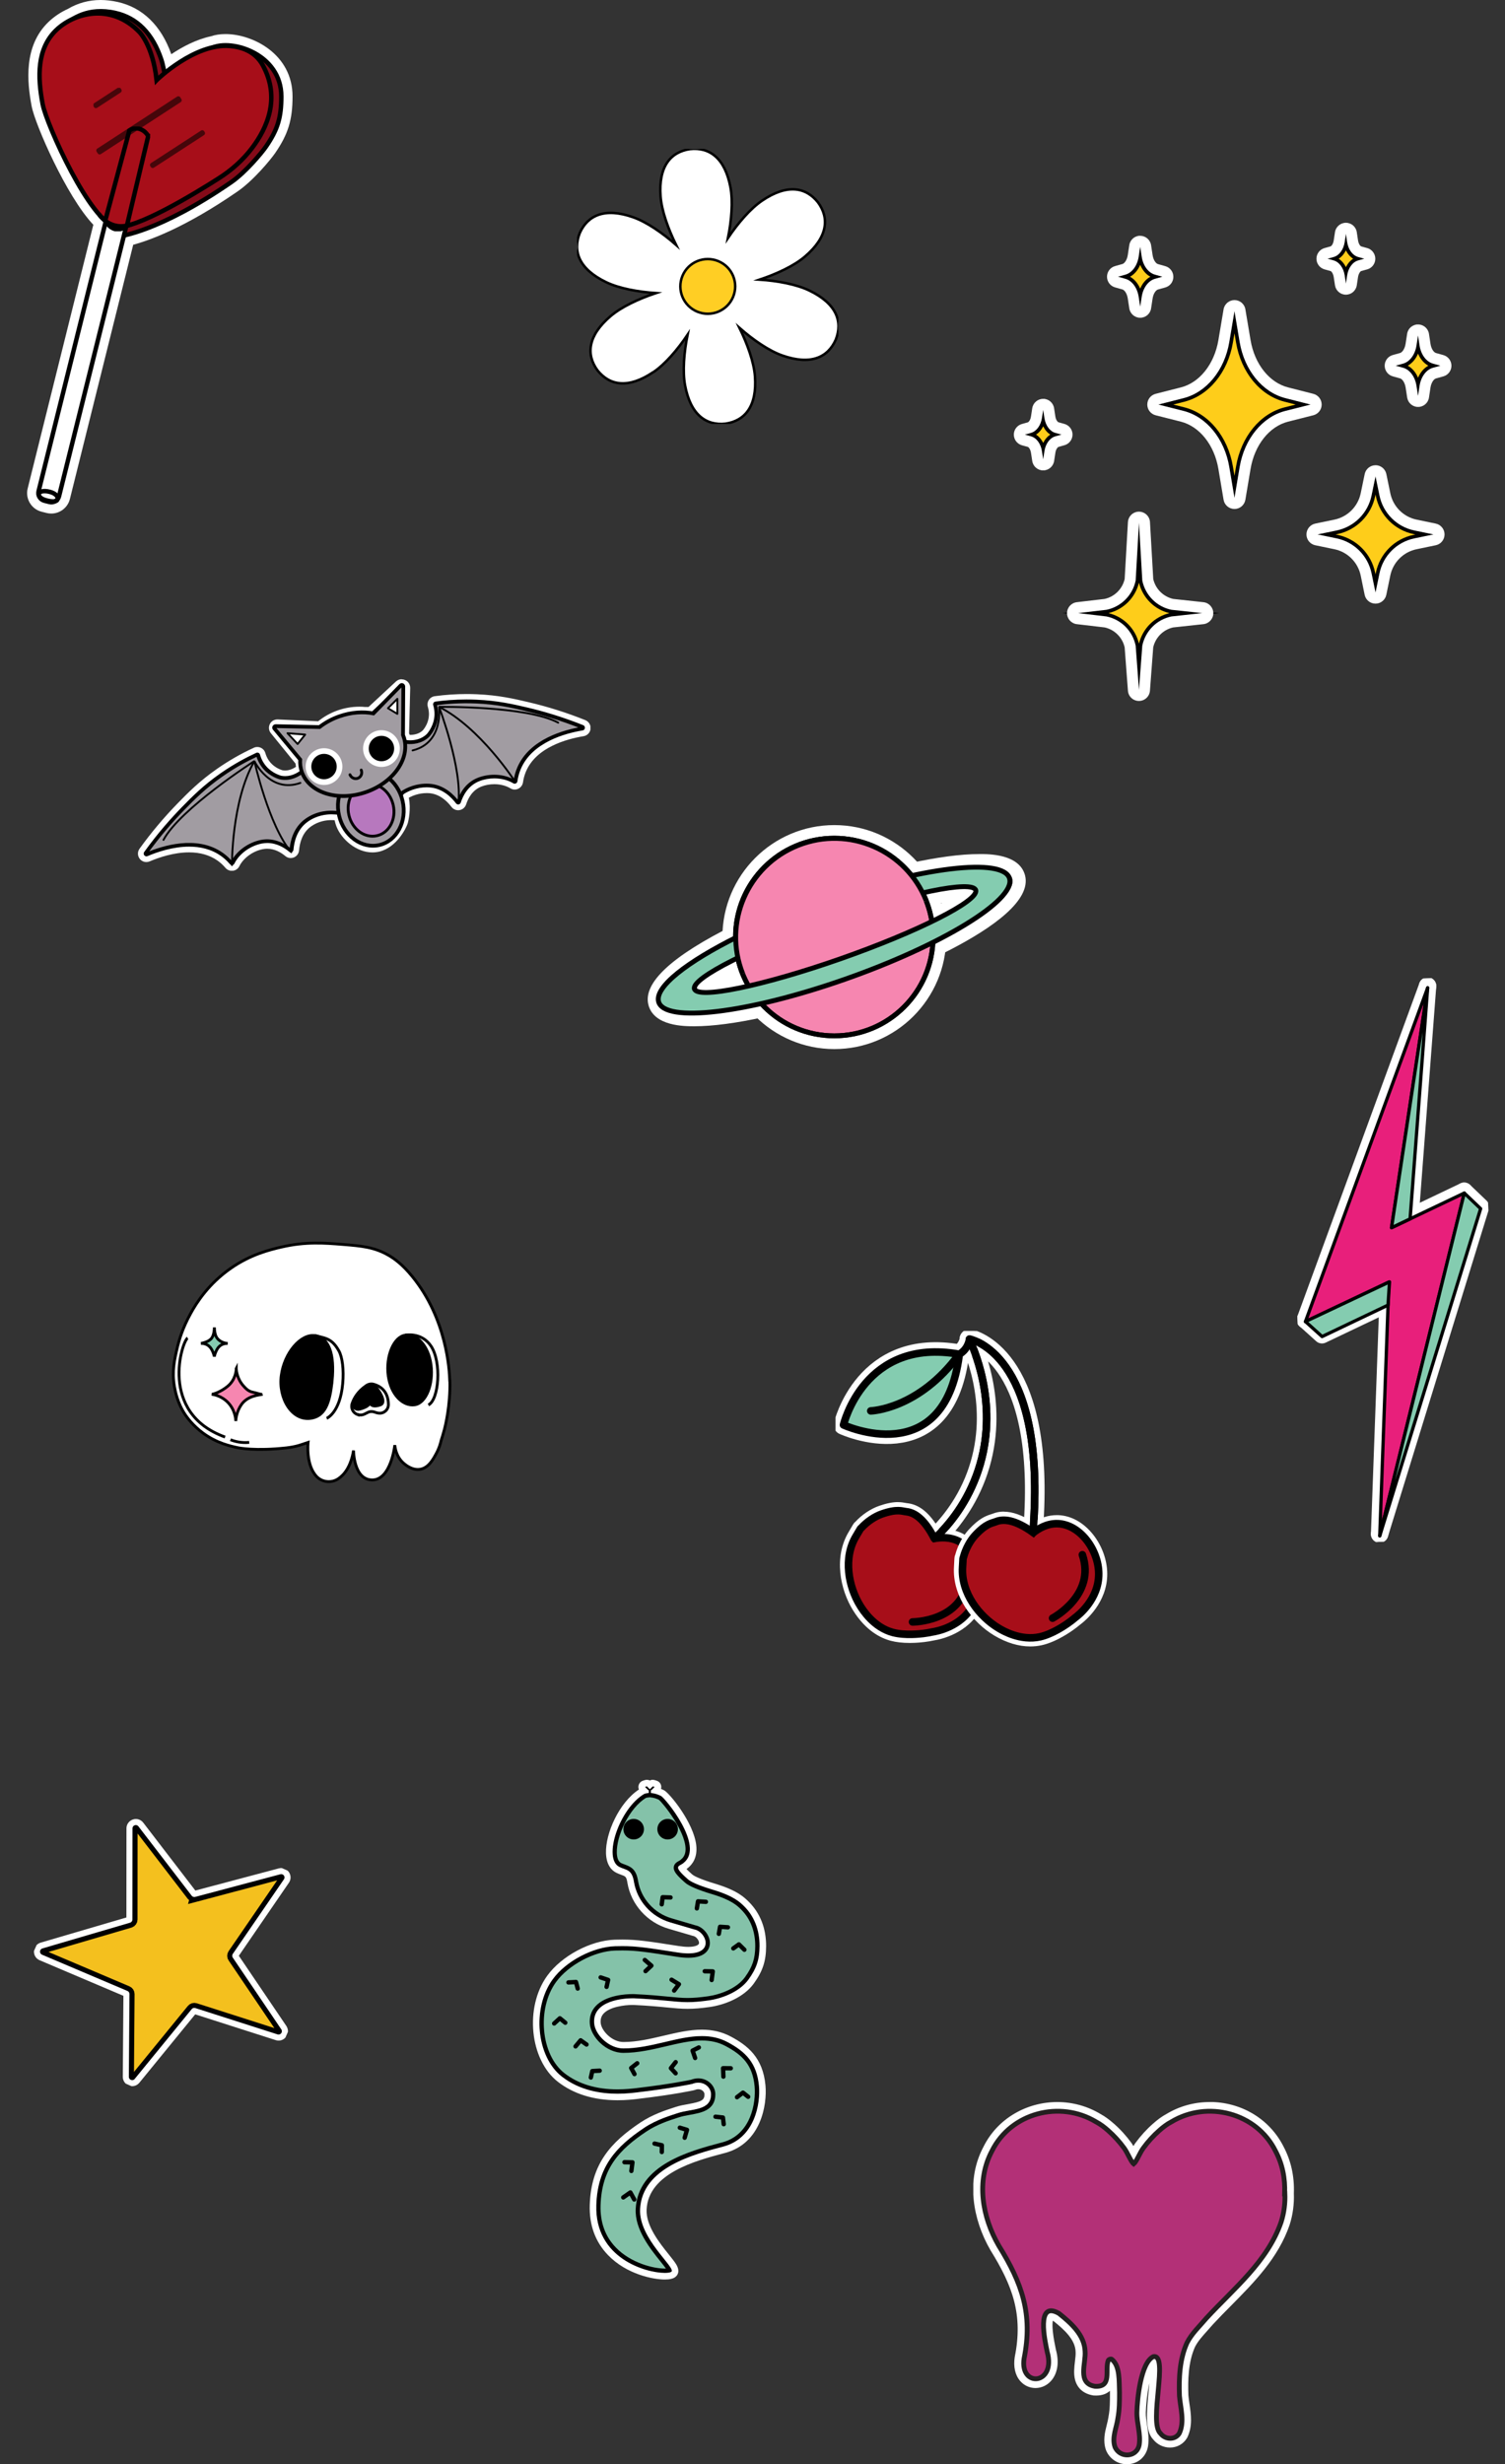 <?xml version="1.0" encoding="UTF-8"?><svg id="Layer_1" xmlns="http://www.w3.org/2000/svg" xmlns:xlink="http://www.w3.org/1999/xlink" viewBox="0 0 408.79 669"><rect x="0" y="0" width="408.79" height="669" fill="#333333" stroke="none"/><defs><style>.cls-1,.cls-2,.cls-3,.cls-4,.cls-5,.cls-6,.cls-7,.cls-8,.cls-9,.cls-10,.cls-11,.cls-12{stroke-miterlimit:10;}.cls-1,.cls-3,.cls-4,.cls-13,.cls-14,.cls-15,.cls-16,.cls-5,.cls-17,.cls-18,.cls-19,.cls-20,.cls-21,.cls-22,.cls-23,.cls-24,.cls-25,.cls-6,.cls-7,.cls-8,.cls-9,.cls-10,.cls-26,.cls-11,.cls-12,.cls-27{fill:none;}.cls-1,.cls-16,.cls-25{stroke:#fff;}.cls-1,.cls-25{stroke-width:5.33px;}.cls-28{clip-path:url(#clippath-20);}.cls-29{clip-path:url(#clippath-11);}.cls-30{clip-path:url(#clippath-16);}.cls-31{fill:#fff;}.cls-32{fill:#ffce24;}.cls-2,.cls-3,.cls-13,.cls-14,.cls-15,.cls-5,.cls-17,.cls-18,.cls-19,.cls-20,.cls-21,.cls-22,.cls-23,.cls-24,.cls-6,.cls-7,.cls-8,.cls-9,.cls-10,.cls-11,.cls-12,.cls-27{stroke:#000;}.cls-2,.cls-33{fill:#fecd1a;}.cls-3{stroke-width:1.32px;}.cls-4{stroke:#231f20;stroke-width:1.31px;}.cls-13{stroke-width:.89px;}.cls-13,.cls-14,.cls-15,.cls-16,.cls-18,.cls-19,.cls-22,.cls-23,.cls-24,.cls-25{stroke-linejoin:round;}.cls-13,.cls-14,.cls-15,.cls-16,.cls-18,.cls-19,.cls-22,.cls-23,.cls-24,.cls-25,.cls-8,.cls-27{stroke-linecap:round;}.cls-14,.cls-27{stroke-width:.51px;}.cls-15,.cls-11{stroke-width:.77px;}.cls-16{stroke-width:4.72px;}.cls-34{clip-path:url(#clippath-2);}.cls-5,.cls-8{stroke-width:1.21px;}.cls-17{stroke-miterlimit:10;stroke-width:.61px;}.cls-35{clip-path:url(#clippath-13);}.cls-36{fill:#a70e19;}.cls-37{clip-path:url(#clippath-25);}.cls-38{clip-path:url(#clippath-15);}.cls-39{fill:#b778be;}.cls-40{clip-path:url(#clippath-6);}.cls-18{stroke-width:1.18px;}.cls-41{clip-path:url(#clippath-26);}.cls-19{stroke-width:1.21px;}.cls-20{stroke-miterlimit:10;stroke-width:.61px;}.cls-21{stroke-miterlimit:10;stroke-width:.61px;}.cls-42{fill:#84ccb0;}.cls-22{stroke-width:1.21px;}.cls-43{clip-path:url(#clippath-7);}.cls-44{clip-path:url(#clippath-21);}.cls-23,.cls-9{stroke-width:2.05px;}.cls-24{stroke-width:1.21px;}.cls-45{clip-path:url(#clippath-1);}.cls-46{clip-path:url(#clippath-4);}.cls-6{stroke-width:2.74px;}.cls-47{clip-path:url(#clippath-27);}.cls-48{fill:#f686b0;}.cls-7{stroke-width:2.04px;}.cls-49{opacity:.58;}.cls-50{clip-path:url(#clippath-12);}.cls-51{clip-path:url(#clippath-24);}.cls-52{clip-path:url(#clippath-22);}.cls-10{stroke-width:.68px;}.cls-53{clip-path:url(#clippath-9);}.cls-54{clip-path:url(#clippath);}.cls-55{clip-path:url(#clippath-19);}.cls-56{clip-path:url(#clippath-3);}.cls-57{fill:#f4c01e;fill-rule:evenodd;}.cls-58{clip-path:url(#clippath-8);}.cls-59{clip-path:url(#clippath-18);}.cls-60{clip-path:url(#clippath-14);}.cls-61{clip-path:url(#clippath-17);}.cls-62{fill:#a19ca2;}.cls-63{clip-path:url(#clippath-5);}.cls-64{fill:#b33077;}.cls-65{fill:#84c2a9;}.cls-66{clip-path:url(#clippath-10);}.cls-67{clip-path:url(#clippath-23);}.cls-12{stroke-width:1.02px;}.cls-27{stroke-linejoin:bevel;}.cls-68{clip-path:url(#clippath-28);}.cls-69{fill:#840b19;}.cls-70{fill:#e81f7b;}</style><clipPath id="clippath"><rect class="cls-26" x="264.37" y="570.67" width="87.09" height="98.33"/></clipPath><clipPath id="clippath-1"><rect class="cls-26" x="264.37" y="570.67" width="87.09" height="98.33"/></clipPath><clipPath id="clippath-2"><rect class="cls-26" x="226.94" y="361.35" width="73.82" height="85.65"/></clipPath><clipPath id="clippath-3"><rect class="cls-26" x="226.94" y="361.35" width="73.82" height="85.65"/></clipPath><clipPath id="clippath-4"><rect class="cls-26" x="37.46" y="184.39" width="122.91" height="52"/></clipPath><clipPath id="clippath-5"><rect class="cls-26" x="37.46" y="184.39" width="122.91" height="52"/></clipPath><clipPath id="clippath-6"><rect class="cls-26" x="11.85" y="496.83" width="70.64" height="71.98" transform="translate(-459.53 361.4) rotate(-66.25)"/></clipPath><clipPath id="clippath-7"><rect class="cls-26" x="11.85" y="496.83" width="70.64" height="71.98" transform="translate(-459.53 361.4) rotate(-66.25)"/></clipPath><clipPath id="clippath-8"><rect class="cls-26" x="175.94" y="224" width="102.67" height="60.82"/></clipPath><clipPath id="clippath-9"><rect class="cls-26" x="175.94" y="224" width="102.67" height="60.82"/></clipPath><clipPath id="clippath-10"><rect class="cls-26" x="7.37" width="72.1" height="139.41"/></clipPath><clipPath id="clippath-11"><rect class="cls-26" x="7.37" width="72.1" height="139.41"/></clipPath><clipPath id="clippath-12"><rect class="cls-26" x="7.37" width="72.1" height="139.41"/></clipPath><clipPath id="clippath-13"><rect class="cls-26" x="28.04" y="34.34" width="12.74" height="28.45"/></clipPath><clipPath id="clippath-14"><rect class="cls-26" x="28.04" y="34.34" width="12.74" height="28.45"/></clipPath><clipPath id="clippath-15"><rect class="cls-26" x="25.39" y="23.85" width="30.21" height="21.67"/></clipPath><clipPath id="clippath-16"><rect class="cls-26" x="26.48" y="57.78" width="9.66" height="4.18"/></clipPath><clipPath id="clippath-17"><rect class="cls-26" x="39.22" y="324.45" width="90.8" height="90.8"/></clipPath><clipPath id="clippath-18"><rect class="cls-26" x="39.22" y="324.45" width="90.8" height="90.8"/></clipPath><clipPath id="clippath-19"><rect class="cls-26" x="144" y="480" width="64.68" height="140.03"/></clipPath><clipPath id="clippath-20"><rect class="cls-26" x="144" y="480" width="64.68" height="140.03"/></clipPath><clipPath id="clippath-21"><rect class="cls-26" x="351.68" y="266.17" width="53.29" height="152.12" transform="translate(-16.85 19.6) rotate(-2.9)"/></clipPath><clipPath id="clippath-22"><rect class="cls-26" x="351.68" y="266.17" width="53.29" height="152.12" transform="translate(-16.85 19.6) rotate(-2.9)"/></clipPath><clipPath id="clippath-23"><rect class="cls-26" x="351.68" y="266.17" width="53.29" height="152.12" transform="translate(-16.85 19.6) rotate(-2.9)"/></clipPath><clipPath id="clippath-24"><rect class="cls-26" x="351.68" y="266.17" width="53.29" height="152.12" transform="translate(-16.85 19.6) rotate(-2.9)"/></clipPath><clipPath id="clippath-25"><rect class="cls-26" x="351.68" y="266.17" width="53.29" height="152.12" transform="translate(-16.85 19.6) rotate(-2.9)"/></clipPath><clipPath id="clippath-26"><rect class="cls-26" x="156.74" y="40.42" width="70.99" height="74.68"/></clipPath><clipPath id="clippath-27"><rect class="cls-26" x="156.74" y="40.42" width="70.99" height="74.68"/></clipPath><clipPath id="clippath-28"><rect class="cls-26" x="156.74" y="40.42" width="70.99" height="74.68"/></clipPath></defs><g id="Artwork_26"><g class="cls-54"><g class="cls-45"><g><path class="cls-64" d="M306.08,667.75c-1.96,0-3.71-1.17-4.47-2.99l-.02-.04v-.04c-.73-2.12-.21-4.21,.26-6.05,.2-.8,.39-1.57,.49-2.32v-.08c.42-2.09,.42-4.31,.42-6.45v-.18c-.02-.48-.03-.97-.04-1.49-.04-1.99-.08-4.18-.79-5.61-.02,.38-.03,.79-.03,1.2,0,2.02-.02,5.41-4.16,5.41h-.53l-.07-.02c-4.75-.79-4.23-5.08-3.89-7.92,.12-1.01,.24-1.96,.17-2.72v-.06c-.14-3.84-3.45-6.8-6.56-9.28-.78-.43-1.22-.5-1.42-.5-.18,0-.26,.05-.33,.14-.55,.67-.91,2.8,.43,9.19l.06,.26c.78,2.84,.52,5.34-.77,7.02-.89,1.17-2.19,1.85-3.57,1.85-1.24,0-2.38-.54-3.22-1.5-.78-.91-1.62-2.58-1.18-5.43v-.06c2.41-11.94-.63-19.95-6.71-29.77l-.02-.03c-5.26-9.13-5.96-19.18-1.87-26.89,3.51-7.07,10.78-11.47,18.95-11.47,3.92,0,7.75,1.05,11.08,3.06,1.11,.59,2.22,1.39,3.47,2.5,1.68,1.48,3.22,3.17,4.55,5,.47,.65,.9,1.46,1.31,2.26,.08,.15,.17,.33,.27,.51,.1-.18,.19-.35,.27-.51,.41-.79,.84-1.61,1.31-2.26,1.33-1.83,2.86-3.51,4.55-5,1.26-1.11,2.36-1.9,3.47-2.5,3.32-2,7.16-3.06,11.08-3.06,8.17,0,15.43,4.39,18.95,11.47,1.92,3.62,2.81,7.67,2.64,12.04,.12,2.83-.25,5.6-1.08,8.22v.03c-3.01,8.68-9.4,15.13-15.58,21.38-1.67,1.68-3.39,3.43-5,5.16-.5,.58-1.01,1.16-1.51,1.71-1.36,1.51-2.65,2.94-3.52,4.62-2.01,4.41-2.1,9.68-1.94,13.78,.06,.79,.18,1.62,.31,2.49,.38,2.64,.81,5.64-.47,8.34l-.03,.06-.04,.06c-.76,1.23-2.05,1.94-3.53,1.94h0c-1.41,0-2.74-.65-3.59-1.74-1.81-1.75-1.57-5.8-.97-12.19,.25-2.66,.67-7,.16-8.16-2.15,1.69-3.32,9.07-3.44,13.81-.02,1.16,.16,2.33,.35,3.57,.27,1.74,.55,3.55,.27,5.44v.05c-.43,2.25-2.25,3.76-4.53,3.76"/><path class="cls-31" d="M328.61,573.18c7.27,0,14.38,3.84,17.83,10.79,1.92,3.62,2.66,7.54,2.5,11.47,.11,2.63-.21,5.28-1.02,7.84-3.71,10.75-12.85,18.03-20.33,26.13-1.8,2.14-3.93,4.11-5.22,6.62-2.02,4.42-2.24,9.61-2.07,14.4,.26,3.33,1.46,7.05-.04,10.21-.56,.92-1.5,1.35-2.46,1.35s-2.02-.47-2.65-1.33c-3.23-2.86,2.12-20.88-1.67-20.88-.09,0-.18,0-.29,.03-3.43,1.67-4.37,11.58-4.46,15.11-.05,2.97,1.08,5.88,.63,8.84-.34,1.83-1.8,2.75-3.28,2.75-1.33,0-2.7-.74-3.31-2.21-.88-2.59,.49-5.22,.81-7.81,.45-2.27,.43-4.59,.43-6.9-.13-2.99,.21-7.22-2.09-9.04-.05-.06-.12-.08-.23-.08-.29,0-.7,.2-.74,.39-.96,2.58,1.03,7.01-3.23,7.01h-.39c-4.87-.81-2.4-6.22-2.67-9.5-.16-4.45-3.85-7.7-7.1-10.29-.86-.49-1.56-.71-2.12-.71-3.53,0-1.59,8.63-1.06,11.14,1.36,4.85-.92,7.32-3.12,7.32-1.89,0-3.71-1.81-3.16-5.48,2.43-12.1-.56-20.46-6.88-30.68-4.48-7.75-6.18-17.52-1.84-25.69,3.45-6.95,10.56-10.79,17.83-10.79,3.59,0,7.22,.94,10.46,2.9,1.2,.63,2.26,1.45,3.26,2.34,1.63,1.44,3.09,3.04,4.36,4.79,.95,1.3,1.85,3.68,2.59,4.27,.75-.59,1.65-2.97,2.59-4.27,1.27-1.75,2.74-3.36,4.36-4.79,1-.89,2.07-1.71,3.26-2.34,3.24-1.96,6.87-2.9,10.46-2.9m0-2.51c-4.14,0-8.18,1.11-11.7,3.23-1.19,.64-2.36,1.48-3.68,2.65-1.75,1.54-3.34,3.29-4.74,5.2-.2,.28-.39,.56-.56,.87-.18-.31-.37-.6-.56-.87-1.39-1.9-2.98-3.66-4.74-5.2-1.32-1.17-2.5-2.01-3.68-2.65-3.51-2.11-7.55-3.23-11.7-3.23h0c-4.11,0-8.13,1.08-11.62,3.13-3.66,2.14-6.57,5.25-8.44,9.02-2.29,4.31-3.18,9.15-2.65,14.39,.46,4.59,2.03,9.33,4.56,13.7l.02,.03,.02,.03c5.91,9.55,8.87,17.33,6.56,28.86v.06l-.02,.06c-.39,2.58,.12,4.87,1.47,6.43,1.05,1.23,2.57,1.93,4.16,1.93,1.78,0,3.45-.85,4.57-2.34,.88-1.16,2.17-3.75,.99-8.08l-.05-.22c-.23-1.1-.61-2.94-.79-4.74-.15-1.5-.1-2.4,0-2.9,.06,.03,.12,.07,.2,.11,2.87,2.29,5.88,5.01,5.99,8.29v.11c.05,.63-.06,1.56-.17,2.47-.19,1.59-.41,3.4,.02,5.05,.6,2.32,2.34,3.83,4.91,4.25l.13,.02h.13c.18,.02,.36,.02,.54,.02,1.81,0,3-.59,3.75-1.29,0,.19,0,.37,.02,.56v.15c0,2.18,0,4.25-.38,6.21l-.02,.09v.09c-.1,.67-.28,1.4-.47,2.16-.51,2.01-1.07,4.29-.24,6.76l.03,.08,.03,.08c.95,2.28,3.16,3.76,5.63,3.76,2.89,0,5.21-1.92,5.74-4.79v-.05l.02-.05c.32-2.08,0-4.06-.27-5.81-.18-1.19-.35-2.3-.33-3.35,.05-1.83,.32-4.96,.93-7.78,0-.06,.03-.11,.04-.17-.07,.78-.13,1.53-.2,2.17-.56,5.78-1.02,10.8,1.27,13.14,1.09,1.36,2.77,2.16,4.53,2.16,1.9,0,3.62-.95,4.59-2.55l.07-.11,.06-.12c1.45-3.04,.99-6.24,.57-9.05-.12-.84-.24-1.64-.3-2.38-.14-3.95-.07-9,1.82-13.16,.79-1.53,2.02-2.89,3.32-4.34,.5-.56,1.02-1.13,1.52-1.72,1.59-1.71,3.29-3.45,4.95-5.11,6.28-6.35,12.78-12.91,15.87-21.86v-.03l.02-.03c.88-2.75,1.26-5.64,1.15-8.6,.17-4.57-.77-8.81-2.78-12.61-1.88-3.75-4.79-6.87-8.44-9.02-3.49-2.05-7.51-3.13-11.62-3.13"/><path class="cls-4" d="M348.94,595.43c.16-3.92-.57-7.86-2.5-11.47-5.15-10.37-18.48-13.82-28.29-7.89-1.2,.63-2.26,1.45-3.26,2.34-1.63,1.44-3.09,3.04-4.36,4.79-.95,1.3-1.85,3.68-2.59,4.27-.75-.59-1.65-2.97-2.59-4.27-1.27-1.75-2.74-3.36-4.36-4.79-1-.89-2.07-1.71-3.26-2.34-9.82-5.93-23.14-2.49-28.29,7.89-4.35,8.17-2.64,17.94,1.84,25.69,6.32,10.21,9.31,18.58,6.88,30.68-1.22,7.96,8.8,7.17,6.28-1.84-.6-2.92-3.12-14.03,3.19-10.43,3.24,2.58,6.94,5.83,7.1,10.29,.27,3.29-2.2,8.69,2.67,9.5,4.77,.28,2.63-4.34,3.62-7,.05-.26,.78-.54,.97-.32,2.3,1.83,1.95,6.06,2.09,9.04,0,2.31,0,4.62-.43,6.9-.33,2.59-1.68,5.22-.81,7.81,1.29,3.11,5.93,2.94,6.59-.53,.45-2.97-.68-5.88-.63-8.84,.09-3.53,1.04-13.44,4.46-15.11,4.34-.9-1.36,17.92,1.95,20.84,1.24,1.69,3.96,1.87,5.11-.02,1.5-3.16,.3-6.88,.04-10.21-.18-4.79,.05-9.98,2.07-14.4,1.29-2.52,3.42-4.48,5.22-6.62,7.47-8.1,16.61-15.38,20.33-26.13,.81-2.56,1.14-5.2,1.02-7.84h-.02Z"/></g></g></g></g><g id="Artwork_23"><g class="cls-34"><g class="cls-56"><g><path class="cls-1" d="M253.51,418.05c3.42-3.2,8.48-8.87,11.65-17.3,6.53-17.41-.02-33.16-1.83-37.1-.03-.07-.06-.15,.02-.13,2.04,.48,20.75,6.08,17.29,51.7"/><path class="cls-9" d="M253.51,418.05c3.42-3.2,8.48-8.87,11.65-17.3,6.53-17.41-.02-33.16-1.83-37.1-.03-.07-.06-.15,.02-.13,2.04,.48,20.75,6.08,17.29,51.7"/><path class="cls-36" d="M247.1,444.87c-1.85,0-3.47-.19-4.84-.54-2.59-.68-6.35-2.58-9.56-7.72-3.37-5.41-5.05-13.75-1.16-20.18,.67-1.11,.95-1.6,1.09-1.83,.13-.22,.24-.43,.49-.59,.02-.02,.02-.03,.04-.05,1.62-1.78,3.93-3.32,6.02-4.04,1.86-.64,3.41-.96,4.72-.96,.8,0,1.39,.11,1.86,.2,.21,.04,.39,.07,.54,.09,3.03,.31,5.69,2.65,8.14,7.15,.57-.07,1.13-.11,1.67-.11,1.96,0,3.74,.45,5.28,1.33,5.98,3.44,7.07,12.6,4.06,18.49-3.29,6.42-10.4,7.84-11.9,8.07-.85,.19-1.72,.33-2.59,.44-.49,.06-2,.24-3.84,.24"/><path class="cls-31" d="M243.9,410.12c1.05,0,1.68,.22,2.29,.28,2.13,.22,4.81,1.8,7.61,7.27,.58-.11,1.4-.22,2.32-.22,1.41,0,3.1,.26,4.7,1.18,5.17,2.98,6.53,11.23,3.59,16.95-3.15,6.15-10.2,7.32-11.08,7.45-.6,.13-1.47,.3-2.51,.43-.46,.06-1.93,.24-3.71,.24-1.44,0-3.07-.11-4.54-.5-5.23-1.38-8.19-6.12-8.87-7.21-3.22-5.16-4.72-13.05-1.15-18.96,1.77-2.93,.89-1.63,1.48-2.28,1.51-1.65,3.63-3.07,5.54-3.73,2.02-.7,3.36-.89,4.34-.89m0-2.33c-1.44,0-3.11,.33-5.1,1.02-2.28,.79-4.69,2.39-6.46,4.32-.38,.29-.58,.64-.72,.88-.13,.23-.41,.71-1.07,1.81-4.15,6.85-2.4,15.69,1.17,21.4,3.42,5.47,7.46,7.5,10.25,8.23,1.47,.39,3.2,.58,5.14,.58s3.47-.19,3.98-.25c.89-.11,1.78-.26,2.66-.45,1.69-.27,9.21-1.82,12.73-8.69,1.66-3.24,2.19-7.26,1.45-11.02-.79-4.06-2.91-7.26-5.96-9.01-1.71-.99-3.68-1.48-5.86-1.48-.34,0-.68,.02-1.03,.04-2.55-4.43-5.39-6.74-8.66-7.08-.11,0-.27-.04-.45-.07-.49-.09-1.17-.22-2.08-.22"/><path class="cls-9" d="M253.79,417.68c-2.8-5.47-5.48-7.05-7.61-7.27-1.18-.12-2.44-.84-6.63,.61-1.91,.66-4.02,2.08-5.54,3.73-.59,.65,.29-.65-1.48,2.28-3.58,5.91-2.07,13.8,1.15,18.96,.68,1.09,3.64,5.83,8.87,7.21,3.3,.87,7.41,.37,8.25,.27,1.05-.13,1.91-.29,2.51-.43,.88-.13,7.93-1.31,11.08-7.45,2.93-5.73,1.57-13.98-3.59-16.95-2.64-1.52-5.52-1.23-7.01-.96h0Z"/><path class="cls-23" d="M247.86,440.34s13.31,0,14.97-11.32"/><path class="cls-36" d="M279.86,445.83c-2.99,0-6.08-.94-9.2-2.8-5.52-3.29-10.86-10.01-10.38-17.62,.08-1.31,.11-1.89,.12-2.16,0-.27,.02-.49,.16-.75,0-.02,0-.04,.02-.06,.62-2.35,1.95-4.83,3.48-6.46,2.73-2.92,4.4-3.43,5.51-3.76,.2-.06,.38-.11,.53-.18,.79-.32,1.65-.48,2.56-.48,2.32,0,4.95,1.01,8.01,3.11,2.04-1.42,4.22-2.17,6.36-2.17,.13,0,.27,0,.4,0,6.92,.29,12.14,8.03,12.18,14.75,.05,7.32-5.62,11.93-6.85,12.84-.67,.57-1.38,1.1-2.1,1.61-2.78,1.93-5.58,3.28-7.88,3.8-.93,.21-1.91,.32-2.9,.32h0Z"/><path class="cls-31" d="M272.65,412.72c1.92,0,4.5,.84,8.03,3.37,1.15-.91,3.45-2.43,6.34-2.43h.35c5.98,.25,11.02,7.06,11.06,13.59,.05,7.02-5.69,11.39-6.41,11.92-.48,.41-1.17,.96-2.04,1.57-.7,.49-4.13,2.86-7.47,3.63-.9,.2-1.78,.29-2.64,.29-4.19,0-7.68-2.08-8.6-2.63-5.26-3.14-10.26-9.55-9.82-16.55,.22-3.47,.03-1.89,.26-2.75,.58-2.2,1.82-4.48,3.2-5.96,3.06-3.26,4.52-3.21,5.62-3.66,.6-.24,1.3-.4,2.12-.4m0-2.33h0c-1.05,0-2.06,.19-2.99,.56-.1,.04-.25,.09-.43,.15-1.56,.48-3.3,1.18-6.02,4.09-1.66,1.78-3.06,4.35-3.74,6.9-.2,.44-.22,.84-.24,1.12,0,.27-.03,.84-.11,2.13-.51,8.1,5.13,15.23,10.95,18.7,3.29,1.96,6.59,2.96,9.79,2.96,1.08,0,2.14-.12,3.16-.35,3.13-.71,6.23-2.56,8.28-3.98,.75-.52,1.47-1.07,2.16-1.65,1.37-1.03,7.34-5.95,7.29-13.77-.02-3.69-1.41-7.54-3.8-10.58-2.6-3.29-5.96-5.18-9.49-5.32-.15,0-.3,0-.45,0-2.15,0-4.32,.67-6.36,1.93-2.99-1.93-5.62-2.87-8.01-2.87"/><path class="cls-9" d="M280.68,416.1c-5.03-3.62-8.14-3.79-10.15-2.99-1.1,.45-2.56,.4-5.62,3.66-1.39,1.48-2.62,3.76-3.2,5.96-.23,.87-.04-.71-.26,2.75-.45,7,4.56,13.41,9.82,16.55,1.11,.67,5.95,3.54,11.25,2.34,3.34-.76,6.77-3.14,7.47-3.63,.88-.61,1.57-1.17,2.04-1.57,.72-.53,6.46-4.9,6.41-11.92-.04-6.54-5.09-13.34-11.06-13.59-3.05-.13-5.49,1.48-6.69,2.43h0Z"/><path class="cls-23" d="M285.9,439.31s11.85-6.25,8.09-17.22"/><path class="cls-42" d="M263.33,363.64c-.58,3.01-2.79,4.01-2.79,4.01-25.85-4.63-31.43,19.2-31.43,19.2,0,0,27.32,12.65,31.42-18.87"/><path class="cls-23" d="M263.33,363.64c-.58,3.01-2.79,4.01-2.79,4.01-25.85-4.63-31.43,19.2-31.43,19.2,0,0,27.32,12.65,31.42-18.87"/><path class="cls-25" d="M263.33,363.64c-.58,3.01-2.79,4.01-2.79,4.01-25.85-4.63-31.43,19.2-31.43,19.2,0,0,27.32,12.65,31.42-18.87"/><path class="cls-42" d="M263.33,363.64c-.58,3.01-2.79,4.01-2.79,4.01-25.85-4.63-31.43,19.2-31.43,19.2,0,0,27.32,12.65,31.42-18.87"/><path class="cls-23" d="M263.33,363.64c-.58,3.01-2.79,4.01-2.79,4.01-25.85-4.63-31.43,19.2-31.43,19.2,0,0,27.32,12.65,31.42-18.87"/><path class="cls-23" d="M236.52,383.04s12.99-.35,24.01-15.39"/><path class="cls-9" d="M253.84,417.72c3.42-3.2,8.15-8.54,11.32-16.97,6.53-17.41-.02-33.16-1.83-37.1-.03-.07-.06-.15,.02-.13,2.04,.48,20.75,6.08,17.29,51.7"/></g></g></g></g><g id="Artwork_56"><g class="cls-46"><g class="cls-63"><g><path class="cls-62" d="M143.23,192.09c-3.93-.92-8.12-1.89-13.83-2.13-4.46-.19-8.27,.12-11.15,.51-.46,.06-.74,.52-.61,.96,.21,.7,.39,1.6,.35,2.65-.1,2.72-1.55,4.58-2.1,5.21-.02,.03-.04,.05-.07,.07-1.73,1.62-3.95,1.7-5.16,1.6-.27-.02-.5-.21-.61-.46-.16-.36-.35-.71-.55-1.04h0l.32-12.76c.02-.66-.77-1.01-1.25-.56l-7.7,7.15c-.14,.13-.33,.2-.52,.2l-1.29-.02c-4.32-.39-8.62,.95-11.94,3.73-.14,.12-.32,.18-.5,.17l-11.28-.51c-.64-.03-1.02,.72-.61,1.22l6.86,8.45c.1,.12,.15,.26,.16,.42,.03,.34,.07,.69,.15,1.03,.02,.11,.05,.22,.09,.32,.08,.28,0,.58-.24,.77-.89,.72-2.9,2.02-5.39,1.55-.03,0-.06-.01-.09-.02-.81-.24-3.03-1.03-4.56-3.28-.6-.87-.94-1.74-1.13-2.44-.12-.44-.61-.66-1.02-.47-2.64,1.21-6.03,2.99-9.69,5.55-4.68,3.26-7.71,6.33-10.53,9.21-2.87,2.93-6.46,6.95-10.21,12.15-.44,.61,.2,1.42,.89,1.12,4.36-1.85,13.31-4.67,19.85-.12,.81,.56,1.67,1.3,2.51,2.29,.35,.4,1,.36,1.23-.12,1.39-2.8,4.43-4.86,7.44-5.46,3.31-.65,5.97,1.01,7.41,2.21,.46,.38,1.16,.08,1.21-.52,.17-2.03,.88-5.47,3.89-7.61,3.04-2.16,6.26-2.05,7.24-1.97l.75,.04c.34,.02,.62,.27,.69,.6,.11,.54,.28,1.33,.54,1.99,1.23,3.19,5.53,6.98,9.87,5.92,4.12-1,6.31-5.74,6.58-6.58,.15-.46,.94-3.85,.16-6.73-.09-.32,.06-.66,.34-.84,1.15-.72,3.58-1.92,6.73-1.75,3.68,.2,6.12,2.72,7.36,4.34,.37,.48,1.11,.36,1.3-.22,.57-1.78,1.93-4.6,5.07-5.82,2.87-1.11,6.54-1.01,9.21,.61,.45,.28,1.03-.03,1.11-.56,.18-1.28,.51-2.36,.89-3.27,3.08-7.35,12.15-9.77,16.82-10.54,.75-.12,.85-1.15,.15-1.43-5.95-2.38-11.14-3.85-15.13-4.78"/><path class="cls-7" d="M143.23,192.09c-3.93-.92-8.12-1.89-13.83-2.13-4.46-.19-8.27,.12-11.15,.51-.46,.06-.74,.52-.61,.96,.21,.7,.39,1.6,.35,2.65-.1,2.72-1.55,4.58-2.1,5.21-.02,.03-.04,.05-.07,.07-1.73,1.62-3.95,1.7-5.16,1.6-.27-.02-.5-.21-.61-.46-.16-.36-.35-.71-.55-1.04h0l.32-12.76c.02-.66-.77-1.01-1.25-.56l-7.7,7.15c-.14,.13-.33,.2-.52,.2l-1.29-.02c-4.32-.39-8.62,.95-11.94,3.73-.14,.12-.32,.18-.5,.17l-11.28-.51c-.64-.03-1.02,.72-.61,1.22l6.86,8.45c.1,.12,.15,.26,.16,.42,.03,.34,.07,.69,.15,1.03,.02,.11,.05,.22,.09,.32,.08,.28,0,.58-.24,.77-.89,.72-2.9,2.02-5.39,1.55-.03,0-.06-.01-.09-.02-.81-.24-3.03-1.03-4.56-3.28-.6-.87-.94-1.74-1.13-2.44-.12-.44-.61-.66-1.02-.47-2.64,1.21-6.03,2.99-9.69,5.55-4.68,3.26-7.71,6.33-10.53,9.21-2.87,2.93-6.46,6.95-10.21,12.15-.44,.61,.2,1.42,.89,1.12,4.36-1.85,13.31-4.67,19.85-.12,.81,.56,1.67,1.3,2.51,2.29,.35,.4,1,.36,1.23-.12,1.39-2.8,4.43-4.86,7.44-5.46,3.31-.65,5.97,1.01,7.41,2.21,.46,.38,1.16,.08,1.21-.52,.17-2.03,.88-5.47,3.89-7.61,3.04-2.16,6.26-2.05,7.24-1.97l.75,.04c.34,.02,.62,.27,.69,.6,.11,.54,.28,1.33,.54,1.99,1.23,3.19,5.53,6.98,9.87,5.92,4.12-1,6.31-5.74,6.58-6.58,.15-.46,.94-3.85,.16-6.73-.09-.32,.06-.66,.34-.84,1.15-.72,3.58-1.92,6.73-1.75,3.68,.2,6.12,2.72,7.36,4.34,.37,.48,1.11,.36,1.3-.22,.57-1.78,1.93-4.6,5.07-5.82,2.87-1.11,6.54-1.01,9.21,.61,.45,.28,1.03-.03,1.11-.56,.18-1.28,.51-2.36,.89-3.27,3.08-7.35,12.15-9.77,16.82-10.54,.75-.12,.85-1.15,.15-1.43-5.95-2.38-11.14-3.85-15.13-4.78l-.02-.03h0Z"/><path class="cls-31" d="M109.1,185.92c.39,0,.76,.31,.75,.77l-.32,12.76h0c.21,.34,.4,.69,.55,1.05,.11,.25,.34,.44,.61,.46,.21,.02,.44,.03,.7,.03,1.25,0,3.02-.29,4.46-1.63,.02-.02,.04-.04,.07-.07,.55-.64,2-2.49,2.1-5.21,.04-1.05-.14-1.95-.35-2.65-.13-.44,.15-.9,.61-.96,2.28-.31,5.14-.57,8.45-.57,.87,0,1.78,.02,2.71,.06,5.7,.25,9.9,1.21,13.83,2.13,3.99,.94,9.18,2.41,15.13,4.78,.7,.28,.6,1.31-.15,1.43-4.67,.77-13.74,3.19-16.82,10.54-.38,.91-.71,2-.89,3.27-.05,.39-.39,.66-.74,.66-.12,0-.25-.03-.36-.1-1.51-.92-3.35-1.35-5.17-1.35-1.4,0-2.79,.25-4.04,.74-3.14,1.22-4.5,4.04-5.07,5.82-.11,.33-.4,.52-.71,.52-.22,0-.44-.1-.59-.3-1.24-1.63-3.68-4.15-7.36-4.34-.2-.01-.4-.02-.6-.02-2.86,0-5.06,1.09-6.13,1.77-.28,.18-.43,.52-.34,.84,.79,2.89,0,6.28-.16,6.73-.27,.84-2.46,5.58-6.58,6.58-.51,.12-1.01,.18-1.51,.18-3.79,0-7.27-3.29-8.36-6.1-.25-.66-.43-1.45-.54-1.99-.07-.33-.35-.58-.69-.6l-.75-.04c-.19-.01-.47-.03-.82-.03-1.42,0-3.98,.27-6.42,2-3.01,2.14-3.71,5.57-3.89,7.61-.03,.42-.38,.69-.74,.69-.16,0-.32-.05-.46-.17-1.21-1.01-3.3-2.35-5.91-2.35-.48,0-.98,.05-1.5,.15-3.02,.6-6.06,2.65-7.44,5.46-.13,.26-.38,.39-.64,.39-.22,0-.43-.09-.59-.27-.84-.98-1.7-1.72-2.51-2.28-2.61-1.82-5.6-2.46-8.53-2.46-4.42,0-8.7,1.46-11.32,2.58-.1,.04-.2,.06-.3,.06-.56,0-.97-.67-.6-1.19,3.75-5.2,7.35-9.22,10.21-12.15,2.82-2.88,5.85-5.95,10.53-9.21,3.66-2.55,7.05-4.33,9.69-5.55,.1-.05,.21-.07,.31-.07,.32,0,.62,.21,.71,.54,.19,.71,.53,1.57,1.13,2.45,1.54,2.24,3.76,3.03,4.56,3.28,.03,0,.06,.02,.09,.02,.36,.07,.72,.1,1.06,.1,1.99,0,3.57-1.04,4.33-1.65,.23-.18,.33-.49,.24-.77-.03-.11-.06-.21-.09-.32-.08-.34-.12-.69-.15-1.03,0-.15-.07-.3-.16-.42l-6.87-8.45c-.4-.49-.04-1.22,.58-1.22h.04l11.28,.51h.03c.17,0,.34-.06,.47-.17,2.95-2.46,6.65-3.8,10.47-3.8,.49,0,.98,.02,1.48,.07l1.29,.02h0c.19,0,.37-.07,.51-.2l7.7-7.15c.15-.14,.33-.2,.5-.2m0-1.53h0c-.57,0-1.12,.22-1.55,.61l-7.46,6.93h-.92c-.52-.06-1.04-.08-1.56-.08-4.07,0-8.04,1.4-11.21,3.96l-10.97-.5h-.11c-.89,0-1.67,.5-2.06,1.3-.38,.8-.27,1.73,.29,2.42l6.71,8.26c.03,.3,.07,.59,.13,.87-.68,.47-1.73,1.01-2.96,1.01-.25,0-.5-.02-.74-.07-.9-.28-2.55-.99-3.7-2.67-.41-.6-.72-1.27-.92-1.98-.27-.98-1.17-1.66-2.19-1.66-.33,0-.65,.07-.95,.21-3.46,1.59-6.8,3.5-9.93,5.68-4.9,3.41-8,6.59-10.75,9.4-3.71,3.8-7.2,7.94-10.36,12.33-.5,.7-.57,1.6-.18,2.37,.39,.77,1.17,1.25,2.02,1.25,.31,0,.61-.06,.9-.18,2.63-1.12,6.63-2.45,10.72-2.45,3,0,5.57,.74,7.65,2.18,.81,.56,1.55,1.24,2.22,2.02,.44,.52,1.08,.81,1.76,.81,.86,0,1.64-.48,2.02-1.25,1.11-2.24,3.66-4.1,6.37-4.63,.4-.08,.8-.12,1.2-.12,2.1,0,3.84,1.09,4.93,2,.41,.34,.92,.53,1.45,.53,1.19,0,2.17-.9,2.27-2.09,.17-2.03,.87-4.8,3.25-6.49,2-1.42,4.11-1.72,5.53-1.72,.24,0,.47,0,.7,.03h.17c.14,.64,.31,1.19,.49,1.66,1.34,3.48,5.37,7.08,9.79,7.08,.63,0,1.27-.08,1.88-.22,4.71-1.15,7.25-6.29,7.68-7.6,.24-.75,.95-4,.32-7.02,1.01-.56,2.71-1.26,4.85-1.26,.17,0,.34,0,.52,.01,2.91,.15,4.99,2.12,6.22,3.74,.44,.57,1.1,.9,1.81,.9,.99,0,1.86-.64,2.17-1.58,.54-1.69,1.71-3.91,4.17-4.86,1.06-.41,2.27-.63,3.48-.63,1.62,0,3.18,.4,4.38,1.13,.35,.21,.75,.33,1.16,.33,1.13,0,2.1-.85,2.26-1.98,.14-1.01,.41-1.99,.79-2.89,2.76-6.58,10.99-8.85,15.66-9.62,1.02-.17,1.78-.97,1.89-2s-.46-1.98-1.43-2.37c-5.02-2.01-10.18-3.64-15.35-4.85-3.82-.9-8.15-1.92-14.11-2.17-.92-.04-1.85-.06-2.77-.06-2.88,0-5.8,.2-8.65,.59-.66,.09-1.25,.46-1.61,1.02s-.46,1.26-.26,1.9c.21,.71,.31,1.43,.29,2.15-.07,2.03-1.08,3.52-1.7,4.24-1.07,.99-2.43,1.19-3.39,1.19h-.11c-.06-.12-.13-.25-.2-.38l.31-12.35c.02-.62-.21-1.2-.64-1.65-.43-.44-1.03-.69-1.64-.69"/><path class="cls-27" d="M81.59,212.55c-8.23,2.96-12.5-5.92-12.5-5.92,0,0-20.07,12.83-24.68,21.39"/><path class="cls-27" d="M63.01,234.86s-.16-17.37,6.09-28.23c0,0,3.9,17.55,10.01,24.73"/><path class="cls-27" d="M112.07,203.73c8.5-2.05,7.18-11.82,7.18-11.82,0,0,23.82-.32,32.37,4.29"/><path class="cls-27" d="M139.86,212.13s-9.42-14.6-20.61-20.22c0,0,6.4,16.8,5.24,26.16"/><path class="cls-62" d="M109.35,217.43c1.28,5.51-1.55,10.88-6.31,11.98s-9.66-2.47-10.94-7.99c-1.28-5.51,1.55-10.88,6.31-11.98,4.76-1.1,9.66,2.47,10.94,7.99"/><path class="cls-12" d="M109.35,217.43c1.28,5.51-1.55,10.88-6.31,11.98s-9.66-2.47-10.94-7.99c-1.28-5.51,1.55-10.88,6.31-11.98,4.76-1.1,9.66,2.47,10.94,7.99Z"/><path class="cls-39" d="M106.8,218.53c.89,3.84-1.08,7.59-4.4,8.35-3.32,.77-6.74-1.72-7.63-5.57s1.08-7.59,4.4-8.35c3.32-.77,6.74,1.72,7.63,5.57"/><path class="cls-11" d="M106.8,218.53c.89,3.84-1.08,7.59-4.4,8.35-3.32,.77-6.74-1.72-7.63-5.57s1.08-7.59,4.4-8.35c3.32-.77,6.74,1.72,7.63,5.57Z"/><path class="cls-62" d="M109.64,199.99c-.05-.15-.11-.3-.17-.45l.07-13.14c0-.37-.41-.57-.67-.33l-7.44,7.61c-2.8-.54-5.99-.33-9.17,.77-2.07,.71-3.91,1.73-5.47,2.94l-11.88-.25c-.37-.01-.59,.38-.37,.65l7,8.42c-.08,1.12,.06,2.23,.43,3.31,1.96,5.69,9.74,8.18,17.38,5.55s12.24-9.38,10.28-15.08"/><path class="cls-12" d="M109.64,199.99c-.05-.15-.11-.3-.17-.45l.07-13.14c0-.37-.41-.57-.67-.33l-7.44,7.61c-2.8-.54-5.99-.33-9.17,.77-2.07,.71-3.91,1.73-5.47,2.94l-11.88-.25c-.37-.01-.59,.38-.37,.65l7,8.42c-.08,1.12,.06,2.23,.43,3.31,1.96,5.69,9.74,8.18,17.38,5.55s12.24-9.38,10.28-15.08h0Z"/><polygon class="cls-31" points="80.84 201.99 78.09 199.06 82.89 199.43 80.84 201.99"/><polygon class="cls-14" points="80.84 201.99 78.09 199.06 82.89 199.43 80.84 201.99"/><polygon class="cls-31" points="105.38 192.28 107.93 189.72 107.93 193.81 105.38 192.28"/><polygon class="cls-14" points="105.38 192.28 107.93 189.72 107.93 193.81 105.38 192.28"/><path d="M88.01,212.33c-2.33,0-4.22-1.89-4.22-4.22s1.89-4.22,4.22-4.22,4.22,1.89,4.22,4.22-1.89,4.22-4.22,4.22"/><path class="cls-31" d="M88.01,204.66c1.91,0,3.45,1.55,3.45,3.45s-1.55,3.45-3.45,3.45-3.45-1.55-3.45-3.45,1.55-3.45,3.45-3.45m0-1.53c-2.75,0-4.99,2.24-4.99,4.99s2.24,4.99,4.99,4.99,4.99-2.24,4.99-4.99-2.24-4.99-4.99-4.99"/><path d="M103.61,207.45c-2.33,0-4.22-1.89-4.22-4.22s1.89-4.22,4.22-4.22,4.22,1.89,4.22,4.22-1.89,4.22-4.22,4.22"/><path class="cls-31" d="M103.61,199.77c1.91,0,3.45,1.55,3.45,3.45s-1.55,3.45-3.45,3.45-3.45-1.55-3.45-3.45,1.55-3.45,3.45-3.45m0-1.53c-2.75,0-4.99,2.24-4.99,4.99s2.24,4.99,4.99,4.99,4.99-2.24,4.99-4.99-2.24-4.99-4.99-4.99"/><path class="cls-15" d="M98.12,209.06c.36,.87-.03,1.86-.87,2.21s-1.82-.07-2.19-.94"/></g></g></g></g><g id="Artwork_57"><g class="cls-40"><g class="cls-43"><path class="cls-57" d="M53.01,514.99l23.15-6.15c.8-.21,1.44,.69,.97,1.38l-13.89,20.25c-.21,.3-.21,.71,0,1.01l13.18,19.48c.48,.71-.21,1.62-1.02,1.36l-22.35-7.15c-.35-.11-.74,0-.97,.29l-15.48,18.95c-.54,.66-1.6,.27-1.59-.58l.17-22.47c0-.36-.21-.69-.55-.83l-23.21-9.85c-.78-.33-.71-1.45,.1-1.69l23.81-6.99c.38-.11,.64-.46,.65-.86l.02-24.75c0-.86,1.09-1.22,1.61-.55l14.46,18.82c.22,.29,.59,.41,.94,.32"/><path class="cls-6" d="M53.01,514.99l23.15-6.15c.8-.21,1.44,.69,.97,1.38l-13.89,20.25c-.21,.3-.21,.71,0,1.01l13.18,19.48c.48,.71-.21,1.62-1.02,1.36l-22.35-7.15c-.35-.11-.74,0-.97,.29l-15.48,18.95c-.54,.66-1.6,.27-1.59-.58l.17-22.47c0-.36-.21-.69-.55-.83l-23.21-9.85c-.78-.33-.71-1.45,.1-1.69l23.81-6.99c.38-.11,.64-.46,.65-.86l.02-24.75c0-.86,1.09-1.22,1.61-.55l14.46,18.82c.22,.29,.59,.41,.94,.32Z"/><path class="cls-31" d="M76.74,508.88c.48,.21,.73,.83,.38,1.33l-13.89,20.25c-.21,.3-.21,.71,0,1.01l13.18,19.48c.48,.71-.21,1.62-1.02,1.36l-22.35-7.15c-.35-.11-.74,0-.97,.29l-15.48,18.95c-.28,.35-.72,.4-1.06,.25-.3-.13-.54-.43-.53-.83l.17-22.47c0-.36-.21-.68-.54-.83h-.01s-23.21-9.85-23.21-9.85h-.01c-.76-.34-.69-1.45,.11-1.69l23.81-6.99c.38-.11,.64-.46,.65-.86l.02-24.75c0-.69,.71-1.07,1.26-.82,.13,.06,.25,.15,.35,.28l14.46,18.82c.1,.12,.22,.22,.35,.28,.18,.08,.39,.1,.59,.05l23.15-6.15c.21-.06,.42-.03,.59,.04m.66-1.51c-.53-.23-1.11-.28-1.67-.13l-22.67,6.02-14.15-18.43c-.26-.34-.61-.61-.99-.78-.79-.35-1.69-.27-2.42,.21-.72,.47-1.15,1.26-1.15,2.12l-.02,24.19-23.28,6.83c-1.04,.31-1.75,1.2-1.82,2.28-.07,1.08,.52,2.06,1.51,2.49l22.78,9.67-.17,21.97c0,1.02,.59,1.94,1.52,2.34,1.06,.47,2.26,.18,2.99-.72l15.16-18.56,21.87,7c1.05,.34,2.15-.02,2.81-.9,.66-.88,.69-2.04,.07-2.95l-12.9-19.05,13.6-19.83c.43-.63,.56-1.4,.35-2.13-.21-.74-.73-1.34-1.43-1.64"/></g></g></g><g id="Artwork_20"><g class="cls-58"><g class="cls-53"><g><path class="cls-42" d="M274.94,238.59c-1.55-5.9-24.14-3.2-50.47,6.01-8.63,3.02-16.59,6.36-23.33,9.7-13.84,6.85-22.59,13.68-21.55,17.65,1.55,5.9,24.14,3.2,50.47-6.01s46.42-21.45,44.88-27.34m-46.03,21.77c-21.1,7.38-38.83,11.02-39.59,8.12s15.74-11.23,36.84-18.62c21.1-7.38,38.83-11.02,39.59-8.12,.76,2.9-15.74,11.23-36.84,18.62"/><path class="cls-3" d="M274.94,238.59c-1.55-5.9-24.14-3.2-50.47,6.01-8.63,3.02-16.59,6.36-23.33,9.7-13.84,6.85-22.59,13.68-21.55,17.65,1.55,5.9,24.14,3.2,50.47-6.01s46.42-21.45,44.88-27.34Zm-46.03,21.77c-21.1,7.38-38.83,11.02-39.59,8.12-.76-2.9,15.74-11.23,36.84-18.62,21.1-7.38,38.83-11.02,39.59-8.12,.76,2.9-15.74,11.23-36.84,18.62Z"/><path class="cls-31" d="M265.95,235.46c5.17,0,8.44,1.01,8.99,3.12,1.55,5.9-18.55,18.13-44.88,27.34-16.88,5.91-32.23,9.13-41.47,9.13-5.17,0-8.44-1.01-8.99-3.12-1.04-3.96,7.71-10.8,21.55-17.65,6.75-3.34,14.71-6.69,23.33-9.7,16.88-5.91,32.23-9.13,41.47-9.13m-73.49,34.02c6.09,0,20.28-3.46,36.46-9.12,21.1-7.38,37.6-15.72,36.84-18.62-.17-.67-1.28-1-3.13-1-6.09,0-20.28,3.46-36.46,9.12-21.1,7.38-37.6,15.72-36.84,18.62,.17,.67,1.28,1,3.13,1m73.49-37.6c-10.01,0-25.95,3.49-42.66,9.33-8.46,2.96-16.67,6.37-23.74,9.87-17.11,8.47-24.99,15.79-23.42,21.76,1.51,5.79,9.76,5.79,12.46,5.79,10.01,0,25.95-3.49,42.66-9.33,5.19-1.82,50.69-18.15,47.17-31.64-1.51-5.79-9.75-5.79-12.46-5.79m-66.75,33.21c5.72-3.05,15.11-7.27,28.15-11.83,12.14-4.25,21.99-6.87,28.53-8.1-5.72,3.05-15.11,7.27-28.15,11.83-12.14,4.25-21.99,6.87-28.53,8.1"/><path class="cls-48" d="M253.44,254.4c0,14.81-12.02,26.83-26.83,26.83s-26.83-12-26.83-26.83,12.02-26.83,26.83-26.83,26.83,12,26.83,26.83"/><path class="cls-3" d="M253.44,254.4c0,14.81-12.02,26.83-26.83,26.83s-26.83-12-26.83-26.83,12.02-26.83,26.83-26.83,26.83,12,26.83,26.83Z"/><path class="cls-3" d="M253.44,254.4c0,14.81-12.02,26.83-26.83,26.83s-26.83-12-26.83-26.83,12.02-26.83,26.83-26.83,26.83,12,26.83,26.83Z"/><path class="cls-31" d="M226.62,227.59c14.81,0,26.83,12.02,26.83,26.83s-12,26.83-26.83,26.83-26.83-12.02-26.83-26.83,12-26.83,26.83-26.83m0-3.59c-16.76,0-30.4,13.64-30.4,30.4s13.64,30.41,30.4,30.41,30.4-13.64,30.4-30.41-13.64-30.4-30.4-30.4"/><path class="cls-48" d="M253.44,254.39c0,14.81-12.02,26.83-26.83,26.83s-26.83-12-26.83-26.83,12.02-26.83,26.83-26.83,26.83,12,26.83,26.83"/><path class="cls-3" d="M253.44,254.39c0,14.81-12.02,26.83-26.83,26.83s-26.83-12-26.83-26.83,12.02-26.83,26.83-26.83,26.83,12,26.83,26.83Z"/><path class="cls-3" d="M253.44,254.39c0,14.81-12.02,26.83-26.83,26.83s-26.83-12-26.83-26.83,12.02-26.83,26.83-26.83,26.83,12,26.83,26.83Z"/><path class="cls-42" d="M274.23,238.56c-1.55-5.9-24.14-3.2-50.47,6.01-8.63,3.02-16.59,6.36-23.33,9.7-13.84,6.85-22.59,13.68-21.55,17.65,1.55,5.9,24.14,3.2,50.47-6.01,26.33-9.21,46.42-21.45,44.88-27.34m-46.03,21.77c-21.1,7.38-38.83,11.02-39.59,8.12s15.74-11.23,36.84-18.62c21.1-7.38,38.83-11.02,39.59-8.12,.76,2.9-15.74,11.23-36.84,18.62"/><path class="cls-3" d="M274.23,238.56c-1.55-5.9-24.14-3.2-50.47,6.01-8.63,3.02-16.59,6.36-23.33,9.7-13.84,6.85-22.59,13.68-21.55,17.65,1.55,5.9,24.14,3.2,50.47-6.01,26.33-9.21,46.42-21.45,44.88-27.34Zm-46.03,21.77c-21.1,7.38-38.83,11.02-39.59,8.12-.76-2.9,15.74-11.23,36.84-18.62,21.1-7.38,38.83-11.02,39.59-8.12,.76,2.9-15.74,11.23-36.84,18.62Z"/><path class="cls-48" d="M201.72,264.32c-5.45-13.77,1.3-29.36,15.07-34.82,13.77-5.45,29.36,1.3,34.8,15.07"/><path class="cls-3" d="M201.72,264.32c-5.45-13.77,1.3-29.36,15.07-34.82,13.77-5.45,29.36,1.3,34.8,15.07"/></g></g></g></g><g id="Artwork_24"><g class="cls-66"><g class="cls-29"><g class="cls-50"><g><path class="cls-36" d="M13.94,137.88c-.3,0-.6-.03-.9-.11l-1.35-.34c-1.97-.49-3.18-2.5-2.69-4.47L27.03,60.56c-7.25-6.99-16.02-27.16-16.94-31.98-1.31-6.92-2.02-15.62,4.12-21.53,1.37-1.32,3.07-2.45,4.93-3.29,2.5-1.48,5.25-2.22,8.19-2.22,1.38,0,2.83,.17,4.3,.49,6.5,1.46,11.08,6.09,13.63,13.75,.13,.38,.25,.85,.39,1.42,2.98-2.18,7.38-4.88,12.03-5.87,1.03-.36,2.23-.54,3.56-.54,6.72,0,16.68,4.9,16.68,15.4,0,6.1-1.08,9.62-4.46,14.53-1.25,1.81-5.84,7.27-9.82,10-14.71,10.14-24.49,13.44-28.75,14.48l-17.4,69.89c-.41,1.64-1.88,2.8-3.58,2.8h0Z"/><path class="cls-31" d="M27.35,3.05c1.21,0,2.53,.13,3.97,.46,5.97,1.34,10.17,5.66,12.52,12.74,.29,.87,.58,2.25,.85,3.63,2.78-2.27,7.96-5.95,13.44-7.09,.9-.32,1.97-.49,3.14-.49,6.18,0,15.15,4.48,15.15,13.88,0,5.7-.94,8.95-4.19,13.67-1.05,1.52-5.52,6.93-9.42,9.62-15.83,10.92-25.81,13.76-29.13,14.46l-17.63,70.8c-.24,.98-1.12,1.64-2.1,1.64-.18,0-.35-.02-.53-.07l-1.35-.34c-1.16-.29-1.86-1.46-1.58-2.62L28.74,60.05c-6.88-5.88-16.22-26.9-17.14-31.74-1.42-7.5-1.58-15.08,3.69-20.15,1.22-1.17,2.79-2.24,4.58-3.04,1.79-1.07,4.25-2.05,7.48-2.05M27.34,0h0C24.16,0,21.17,.81,18.45,2.41c-1.99,.91-3.81,2.14-5.28,3.55-6.76,6.49-5.84,16.19-4.57,22.91,.91,4.8,9.42,24.41,16.75,32.15L7.52,132.61c-.7,2.79,1.01,5.63,3.8,6.32l1.35,.34c.41,.1,.84,.15,1.26,.15,2.4,0,4.48-1.63,5.06-3.96l17.19-69.01c4.76-1.29,14.4-4.85,28.35-14.48,4.38-3.02,9.08-8.76,10.2-10.4,3.54-5.14,4.73-9.02,4.73-15.39,0-11.54-10.87-16.93-18.2-16.93-1.46,0-2.79,.2-3.97,.6-3.97,.86-7.7,2.82-10.76,4.87-2.74-7.76-7.76-12.65-14.55-14.18C30.39,.19,28.83,0,27.33,0"/><path class="cls-69" d="M32.43,64.13s10.66-1.08,30.37-14.67c3.9-2.69,8.38-8.1,9.42-9.62,3.25-4.72,4.19-7.96,4.19-13.67,0-11.57-13.62-15.69-18.86-13.15"/><path class="cls-8" d="M32.43,64.13s10.66-1.08,30.37-14.67c3.9-2.69,8.38-8.1,9.42-9.62,3.25-4.72,4.19-7.96,4.19-13.67,0-11.57-13.62-15.69-18.86-13.15"/><path class="cls-31" d="M12.07,135.95l1.35,.34c1.16,.29,2.33-.42,2.62-1.58L40.2,37.72c.29-1.16-.42-2.33-1.58-2.62l-1.35-.34c-1.16-.29-2.33,.42-2.62,1.58L10.49,133.33c-.29,1.16,.42,2.33,1.58,2.62"/><path class="cls-5" d="M12.07,135.95l1.35,.34c1.16,.29,2.33-.42,2.62-1.58L40.2,37.72c.29-1.16-.42-2.33-1.58-2.62l-1.35-.34c-1.16-.29-2.33,.42-2.62,1.58L10.49,133.33c-.29,1.16,.42,2.33,1.58,2.62Z"/><path class="cls-5" d="M15.66,135.52c-.17,.66-1.24,.78-2.89,.37-1.65-.41-2.38-1.17-2.21-1.83s1.28-.95,2.93-.54,2.34,1.33,2.17,2h0Z"/><path class="cls-69" d="M17.43,6.86c2.09-1.73,6.44-5.02,13.89-3.35,5.97,1.34,10.17,5.66,12.52,12.74,.48,1.43,.96,4.2,1.31,6.18"/><path class="cls-8" d="M17.43,6.86c2.09-1.73,6.44-5.02,13.89-3.35,5.97,1.34,10.17,5.66,12.52,12.74,.48,1.43,.96,4.2,1.31,6.18"/><path class="cls-36" d="M42.55,21.75s10.33-10.09,19.91-9.26c3.19,.28,6.84,1.42,8.92,5.23,4.88,8.93,1.14,17.1-2.89,22.43-2.46,3.26-5.55,6.01-9,8.21-6.65,4.24-22.63,13.98-27.98,13.19-6.82-1.01-18.87-27.7-19.92-33.24-1.42-7.5-1.58-15.08,3.69-20.15,4.72-4.54,14.68-7.55,22.54,.5,0,0,3.67,3.53,4.72,13.1"/><path class="cls-5" d="M42.55,21.75s10.33-10.09,19.91-9.26c3.19,.28,6.84,1.42,8.92,5.23,4.88,8.93,1.14,17.1-2.89,22.43-2.46,3.26-5.55,6.01-9,8.21-6.65,4.24-22.63,13.98-27.98,13.19-6.82-1.01-18.87-27.7-19.92-33.24-1.42-7.5-1.58-15.08,3.69-20.15,4.72-4.54,14.68-7.55,22.54,.5,0,0,3.67,3.53,4.72,13.1h0Z"/><g class="cls-35"><g><path class="cls-36" d="M40.25,36.94c-.18-.35-.62-1.04-1.45-1.54-.31-.19-.95-.56-1.85-.55s-1.56,.4-1.81,.58l-6.55,24.46s2.25,4.31,5.89,1.35l5.78-24.3h0Z"/><g class="cls-60"><path class="cls-8" d="M40.25,36.94c-.18-.35-.62-1.04-1.45-1.54-.31-.19-.95-.56-1.85-.55s-1.56,.4-1.81,.58l-6.55,24.46s2.25,4.31,5.89,1.35l5.78-24.3h0Z"/></g></g></g><g class="cls-49"><g class="cls-38"><g><rect x="25.36" y="26.42" width="7.63" height=".28" transform="translate(-9.76 20.19) rotate(-33.02)"/><rect class="cls-17" x="25.36" y="26.42" width="7.63" height=".28" transform="translate(-9.76 20.19) rotate(-33.02)"/><rect x="40.1" y="40.35" width="16.22" height=".26" transform="translate(-14.27 32.79) rotate(-33)"/><rect class="cls-21" x="40.1" y="40.35" width="16.22" height=".26" transform="translate(-14.27 32.79) rotate(-33)"/><rect x="24.82" y="33.74" width="25.87" height=".57" transform="translate(-12.45 26.11) rotate(-33.06)"/><rect class="cls-20" x="24.82" y="33.74" width="25.87" height=".57" transform="translate(-12.45 26.11) rotate(-33.06)"/><rect x="25.36" y="26.42" width="7.63" height=".28" transform="translate(-9.76 20.19) rotate(-33.02)"/><rect x="40.1" y="40.35" width="16.22" height=".26" transform="translate(-14.27 32.79) rotate(-33)"/><rect x="24.82" y="33.74" width="25.87" height=".57" transform="translate(-12.45 26.11) rotate(-33.06)"/><rect class="cls-24" x="25.36" y="26.42" width="7.63" height=".28" transform="translate(-9.76 20.19) rotate(-33.02)"/><rect class="cls-22" x="40.1" y="40.35" width="16.22" height=".26" transform="translate(-14.27 32.79) rotate(-33)"/><rect class="cls-19" x="24.82" y="33.74" width="25.87" height=".57" transform="translate(-12.45 26.11) rotate(-33.06)"/></g></g></g><g class="cls-30"><path class="cls-8" d="M26.99,58.29s3.05,4.68,8.64,2.64"/></g></g></g></g></g></g><g id="Artwork_18"><g class="cls-61"><g class="cls-59"><g><path class="cls-31" d="M122.16,374.89c-.08-2.98-.84-16.88-10.17-28.33-2.72-3.34-4.92-4.89-6.53-5.81-3.8-2.17-7.2-2.49-12.35-2.9-4.87-.39-10.07-.83-16.7,.72-3.26,.76-8.36,2-13.8,5.81-5.91,4.14-9.2,9.2-10.9,12.35-2.08,3.77-3.1,7.13-3.63,9.45-.68,2.94-1.41,6.11-.72,10.17,.22,1.27,.81,4.6,3.07,7.89,.38,.54,1.91,2.75,4.73,4.83,3.72,2.73,7.36,3.53,9.63,4,0,0,4.56,.95,13.08,0,1.33-.15,2.44-.42,2.44-.42,.61-.14,1.09-.28,1.48-.42,.77-.26,1.42-.45,1.89-.62,0,0-.69,6.14,2.36,9.28,1.53,1.57,4.03,1.79,5.84,.57,1.61-1.07,3.41-3.25,4.15-7.67,0,0,0,7.99,5.09,7.99s6.12-9.45,6.12-9.45c.05,.58,.33,3.26,2.59,5.09,.5,.4,2.27,1.84,4.36,1.46,2.23-.41,3.44-2.65,4.36-4.36,.74-1.38,1.1-2.65,1.29-3.51,.24-.74,.57-1.77,.89-3.02,.19-.73,1.63-6.45,1.46-13.08"/><path class="cls-11" d="M122.16,374.89c-.08-2.98-.84-16.88-10.17-28.33-2.72-3.34-4.92-4.89-6.53-5.81-3.8-2.17-7.2-2.49-12.35-2.9-4.87-.39-10.07-.83-16.7,.72-3.26,.76-8.36,2-13.8,5.81-5.91,4.14-9.2,9.2-10.9,12.35-2.08,3.77-3.1,7.13-3.63,9.45-.68,2.94-1.41,6.11-.72,10.17,.22,1.27,.81,4.6,3.07,7.89,.38,.54,1.91,2.75,4.73,4.83,3.72,2.73,7.36,3.53,9.63,4,0,0,4.56,.95,13.08,0,1.33-.15,2.44-.42,2.44-.42,.61-.14,1.09-.28,1.48-.42,.77-.26,1.42-.45,1.89-.62,0,0-.69,6.14,2.36,9.28,1.53,1.57,4.03,1.79,5.84,.57,1.61-1.07,3.41-3.25,4.15-7.67,0,0,0,7.99,5.09,7.99s6.12-9.45,6.12-9.45c.05,.58,.33,3.26,2.59,5.09,.5,.4,2.27,1.84,4.36,1.46,2.23-.41,3.44-2.65,4.36-4.36,.74-1.38,1.1-2.65,1.29-3.51,.24-.74,.57-1.77,.89-3.02,.19-.73,1.63-6.45,1.46-13.08h0Z"/><path class="cls-11" d="M50.97,363.26c-1.46,.72-7.99,20.34,10.17,26.88"/><path d="M90.2,374.89c-.62,6.23-1.99,9.62-5.81,10.17-5.09,.72-8.82-5.41-7.99-11.62s5.3-11.35,9.12-10.84,5.41,5.03,4.69,12.3"/><path class="cls-11" d="M90.2,374.89c-.62,6.23-1.99,9.62-5.81,10.17-5.09,.72-8.82-5.41-7.99-11.62s5.3-11.35,9.12-10.84,5.41,5.03,4.69,12.3h0Z"/><path d="M105.45,373.44c.69,5.22,4.01,8.38,7.16,7.95,3.15-.42,5.15-5.64,4.46-10.86-.69-5.22-3.82-8.47-6.98-8.05-3.15,.42-5.34,5.74-4.65,10.96"/><path class="cls-11" d="M105.45,373.44c.69,5.22,4.01,8.38,7.16,7.95,3.15-.42,5.15-5.64,4.46-10.86-.69-5.22-3.82-8.47-6.98-8.05-3.15,.42-5.34,5.74-4.65,10.96h0Z"/><path class="cls-11" d="M85.51,362.59s1.16,.24,2.41,.59c1.84,.52,3,1.53,4.14,3.59,.92,1.65,1.37,5.09,1.03,8.84-.72,7.99-4.36,9.45-4.36,9.45"/><path class="cls-11" d="M110.1,362.48s4.39-.9,6.98,2.97c2.9,4.36,2.18,14.53-.72,15.98"/><path class="cls-11" d="M97.2,384.05s-.05-.02-.07-.02c-1.25-.41-1.91-1.77-1.48-3.01,.47-1.38,1.51-3.29,3.88-4.88,.57-.38,1.28-.52,1.94-.34,1.5,.4,3.99,1.64,4.03,5.49,.02,1.38-1.16,2.48-2.54,2.37-.36-.03-.71-.1-1.05-.24-.62-.25-1.31-.29-1.92,0l-.99,.49c-.55,.28-1.21,.32-1.8,.13h0Z"/><path d="M101.81,376.34c.44,.15,3.63,4.36,1.46,5.09-2.97,.99-2.76-.98-2.76-.98,.09,1.16-1.59,1.81-2.92,2.14-.91,.23-1.78-.5-1.73-1.44,.12-1.92,3.77-5.54,5.95-4.82"/><path class="cls-11" d="M101.81,376.34c.44,.15,3.63,4.36,1.46,5.09-2.97,.99-2.76-.98-2.76-.98,.09,1.16-1.59,1.81-2.92,2.14-.91,.23-1.78-.5-1.73-1.44,.12-1.92,3.77-5.54,5.95-4.82Z"/><path class="cls-42" d="M54.61,364.72c.31-.08,2.12-.38,2.9-1.46,.66-.9,.72-2.56,.72-2.9,0,.36,.06,2.03,.72,2.9,1.03,1.37,2.68,1.45,2.9,1.46-.23,0-1.27-.05-2.18,.72-1,.85-1.45,2.71-1.46,2.9,0-.2-.44-2.05-1.46-2.9-.91-.77-1.95-.74-2.18-.72"/><path class="cls-11" d="M54.61,364.72c.31-.08,2.12-.38,2.9-1.46,.66-.9,.72-2.56,.72-2.9,0,.36,.06,2.03,.72,2.9,1.03,1.37,2.68,1.45,2.9,1.46-.23,0-1.27-.05-2.18,.72-1,.85-1.45,2.71-1.46,2.9,0-.2-.44-2.05-1.46-2.9-.91-.77-1.95-.74-2.18-.72h.02Z"/><path class="cls-48" d="M64.17,371.54c0,.4-.12,2.99-2.31,4.8-1.81,1.5-3.85,2.2-4.36,2.18,.66,.09,2.67,.46,4.36,2.18,2,2.03,2.16,4.5,2.18,5.09,.06-.85,.28-2.6,1.46-4.36,1.74-2.61,5.07-2.7,5.81-2.9-.4,.14-1.81-.42-2.62-.56-1.3-.23-2.05-1.16-2.47-1.61-1.79-1.92-2.01-4.15-2.06-4.8"/><path class="cls-11" d="M64.17,371.54c0,.4-.12,2.99-2.31,4.8-1.81,1.5-3.85,2.2-4.36,2.18,.66,.09,2.67,.46,4.36,2.18,2,2.03,2.16,4.5,2.18,5.09,.06-.85,.28-2.6,1.46-4.36,1.74-2.61,5.07-2.7,5.81-2.9-.4,.14-1.81-.42-2.62-.56-1.3-.23-2.05-1.16-2.47-1.61-1.79-1.92-2.01-4.15-2.06-4.8h0Z"/><path class="cls-11" d="M62.6,390.87c1.35,.54,3.12,.91,5.09,.72"/></g></g></g></g><g id="Artwork_54"><g class="cls-55"><g class="cls-28"><path class="cls-65" d="M180.58,616.49c-3.22,0-9.53-1.57-13.72-5.9-3.02-3.12-4.47-7.14-4.31-11.94,.34-10.2,5.14-15.4,12.77-20.49,2.95-1.97,6.41-3.08,8.27-3.68,.24-.08,.46-.15,.65-.21,.95-.32,2.04-.51,3.1-.7,2.99-.53,6.37-1.13,6.37-4.96,0-2.07-1.81-3.76-4.03-3.76-.6,0-1.22,.12-1.83,.36-.52,.11-5.61,1.19-14.63,2.25l-.22,.03c-1.12,.13-3,.36-5.26,.36-5.95,0-10.92-1.52-14.77-4.51-6.62-5.15-7.85-18.03-2.43-25.53,3.44-4.77,10.71-8.65,16.54-8.82,.7-.02,1.35-.03,1.98-.03,3.78,0,6.79,.44,14.91,1.73,1.1,.17,2.11,.26,3,.26h0c4.52,0,5.19-2.21,5.27-3.17,.16-1.97-1.54-4.13-3.51-4.49l-6.51-1.91c-4.88-1.44-8.59-5.56-9.45-10.51l-.02-.13c-.5-2.99-1.8-3.45-3.18-3.95-.36-.13-.73-.26-1.1-.45-1.17-.58-1.46-2.1-1.49-3.27-.15-4.73,3.51-12.68,8.29-15.5,.09-.03,.43-.14,.97-.17,.1,0,.19-.03,.27-.08,.08,.05,.17,.08,.27,.09,.81,.05,1.65,.3,2.5,.72,.82,.49,7.16,8.01,7.53,13.43,.11,1.65-.34,2.86-1.4,3.71-.02,.01-.03,.03-.05,.04-.19,.19-.45,.33-.69,.47-.44,.24-.98,.54-1.05,1.18-.08,.7,.38,1.53,2.91,3.75,1.22,1.07,4.49,2.2,7.02,2.95,5.52,1.66,7.16,3.3,8.25,4.38,2.61,2.61,3.98,6.19,3.96,10.34-.02,3.51-.78,5.79-2.89,8.72-2.34,3.25-7.05,4.95-10.37,5.43-2.32,.33-4.09,.48-5.73,.48s-3.16-.15-5.21-.35c-2.25-.22-5.05-.5-9.35-.7-.09,0-.23,0-.41,0-1.12,0-6.85,.15-9.55,3.09-1.08,1.18-1.56,2.64-1.42,4.35,.28,3.3,4.26,7.34,8.52,7.34,3.95,0,7.77-.9,11.46-1.77,3.45-.81,6.71-1.58,9.85-1.58,2.54,0,4.75,.52,6.74,1.58,4.51,2.41,7.63,5.27,8.19,11.43,.41,4.51-.98,13.62-9.2,15.81l-.47,.12c-8.25,2.2-22.06,5.87-22.63,17.41-.27,5.32,3.85,10.45,6.57,13.84,.86,1.08,1.83,2.28,2.02,2.79-.19,.06-.59,.14-1.28,.14"/><path d="M176.48,487.93c.08,.02,.16,.04,.24,.04,.71,.05,1.46,.26,2.23,.64,.99,.75,7.12,8.27,7.26,13.23,.04,1.31-.35,2.27-1.19,2.95-.03,.03-.07,.06-.1,.09-.13,.13-.34,.25-.56,.37-.47,.26-1.25,.69-1.35,1.63-.12,1.07,.64,2.1,3.1,4.26,1.04,.91,3.48,1.95,7.24,3.08,5.38,1.61,6.96,3.19,8,4.24,2.5,2.5,3.81,5.93,3.79,9.92-.02,3.37-.75,5.56-2.78,8.38-2.23,3.09-6.77,4.73-9.97,5.19-2.29,.33-4.03,.47-5.65,.47s-3.12-.15-5.15-.35c-2.26-.22-5.06-.5-9.38-.7-.09,0-.24,0-.44,0-1.64,0-7.19,.24-9.99,3.28-1.2,1.3-1.73,2.92-1.57,4.8,.3,3.57,4.43,7.88,9.11,7.88,4.02,0,7.87-.91,11.6-1.79,3.41-.8,6.64-1.57,9.71-1.57,2.44,0,4.56,.49,6.46,1.51,4.47,2.38,7.34,5.05,7.88,10.96,.39,4.34-.93,13.09-8.76,15.18l-.47,.12c-8.41,2.24-22.47,5.98-23.07,17.95-.28,5.55,3.92,10.78,6.7,14.24,.52,.65,1.12,1.4,1.52,1.96-.1,0-.2,0-.32,0-3.12,0-9.24-1.52-13.29-5.72-2.91-3-4.3-6.88-4.15-11.51,.33-9.95,5.03-15.04,12.51-20.02,2.89-1.92,6.29-3.02,8.13-3.61,.25-.08,.47-.15,.66-.21,.91-.3,1.98-.49,3.01-.68,3.06-.54,6.86-1.22,6.86-5.54,0-2.4-2.07-4.35-4.62-4.35-.66,0-1.34,.13-2,.38-.71,.15-5.76,1.2-14.53,2.23l-.22,.03c-1.11,.13-2.97,.35-5.19,.35-5.82,0-10.67-1.48-14.41-4.39-6.4-4.98-7.57-17.45-2.32-24.72,3.35-4.64,10.41-8.41,16.08-8.58,.73-.02,1.37-.03,1.96-.03,3.74,0,6.73,.44,14.81,1.72,1.13,.18,2.17,.27,3.09,.27,5.01,0,5.76-2.59,5.86-3.71,.18-2.23-1.73-4.69-3.96-5.11l-6.48-1.91c-4.67-1.37-8.22-5.32-9.04-10.04l-.02-.12c-.51-3.08-1.86-3.8-3.56-4.41-.36-.13-.7-.25-1.04-.42-.91-.45-1.14-1.75-1.17-2.76-.15-4.55,3.36-12.19,7.94-14.94,.11-.03,.37-.1,.75-.12,.08,0,.16-.02,.23-.03m.82-2.97l-.8,.79-.8-.79-.53,.17,.91,.9,.11-.04v.79c-.77,.03-1.2,.23-1.2,.23-6.8,3.97-11.33,17.56-6.8,19.83,1.83,.91,3.4,.57,3.97,3.97,0,.04,.01,.09,.02,.13,.91,5.24,4.77,9.47,9.87,10.97l6.54,1.92c3.05,.51,5.64,6.49-1.62,6.49-.84,0-1.8-.08-2.91-.25-8.34-1.32-11.24-1.73-15-1.73-.63,0-1.29,.01-2,.03-5.8,.17-13.27,3.91-17,9.06-5.61,7.77-4.42,20.92,2.55,26.35,4.91,3.82,10.75,4.64,15.13,4.64,2.45,0,4.43-.26,5.55-.39,9.63-1.13,14.73-2.27,14.73-2.27,.58-.23,1.14-.34,1.66-.34,2.01,0,3.44,1.55,3.44,3.17,0,4.53-5.3,3.85-9.06,5.1-1.7,.57-5.67,1.7-9.07,3.97-7.78,5.19-12.69,10.64-13.03,20.96-.48,14.49,13.45,18.45,18.62,18.45,.9,0,1.53-.12,1.78-.32,1.34-1.09-8.9-8.99-8.5-17,.57-11.33,14.68-14.87,22.66-17,8.5-2.27,10.07-11.63,9.63-16.43-.57-6.23-3.61-9.29-8.5-11.9-2.27-1.21-4.61-1.65-7.02-1.65-6.63,0-13.78,3.35-21.31,3.35-3.97,0-7.68-3.76-7.93-6.8-.52-6.3,8.22-6.81,10.38-6.81,.17,0,.3,0,.38,0,8.21,.39,11.02,1.05,14.58,1.05,1.6,0,3.35-.13,5.81-.48,3.65-.52,8.38-2.36,10.77-5.67,2.15-2.99,2.98-5.38,3-9.06,.03-4.59-1.6-8.24-4.13-10.77-1.13-1.13-2.83-2.83-8.5-4.53-2.32-.7-5.65-1.82-6.8-2.83-4.53-3.97-2.27-3.4-1.13-4.53,5.67-4.53-5.1-17.56-6.23-18.13-1.07-.53-1.99-.73-2.72-.78v-.79l.11,.04,.91-.9-.53-.17Z"/><path class="cls-31" d="M177.3,484.96l.53,.17-.91,.9-.11-.04v.79c.73,.05,1.65,.25,2.72,.78,1.13,.57,11.9,13.6,6.23,18.13-1.13,1.13-3.4,.57,1.13,4.53,1.15,1.01,4.48,2.14,6.8,2.83,5.67,1.7,7.37,3.4,8.5,4.53,2.53,2.53,4.16,6.17,4.13,10.77-.02,3.69-.84,6.07-3,9.06-2.38,3.31-7.12,5.15-10.77,5.67-2.46,.35-4.21,.48-5.81,.48-3.56,0-6.38-.66-14.58-1.05-.08,0-.21,0-.38,0-2.16,0-10.91,.51-10.38,6.81,.25,3.04,3.97,6.8,7.93,6.8,7.52,0,14.68-3.35,21.31-3.35,2.41,0,4.75,.44,7.02,1.65,4.89,2.61,7.93,5.67,8.5,11.9,.44,4.8-1.13,14.16-9.63,16.43-7.98,2.13-22.1,5.67-22.66,17-.4,8,9.83,15.9,8.5,17-.25,.2-.88,.32-1.78,.32-5.17,0-19.1-3.97-18.62-18.45,.34-10.32,5.25-15.78,13.03-20.96,3.4-2.27,7.37-3.4,9.06-3.97,3.76-1.25,9.07-.57,9.07-5.1,0-1.62-1.43-3.17-3.44-3.17-.52,0-1.08,.1-1.66,.34,0,0-5.1,1.13-14.73,2.27-1.11,.13-3.1,.39-5.55,.39-4.38,0-10.23-.82-15.13-4.64-6.97-5.42-8.16-18.58-2.55-26.35,3.72-5.16,11.2-8.89,17-9.06,.71-.02,1.37-.03,2-.03,3.75,0,6.66,.42,15,1.73,1.11,.18,2.07,.25,2.91,.25,7.26,0,4.67-5.98,1.62-6.49l-6.54-1.92c-5.1-1.5-8.96-5.74-9.86-10.97,0-.04-.02-.09-.02-.13-.57-3.4-2.14-3.05-3.97-3.97-4.53-2.27,0-15.86,6.8-19.83,0,0,.44-.19,1.2-.23v-.79l-.11,.04-.91-.9,.53-.17,.8,.79,.8-.79Zm0-1.77c-.28,0-.55,.07-.8,.19-.25-.13-.52-.19-.8-.19-.19,0-.37,.03-.55,.09l-.53,.17c-.59,.19-1.03,.68-1.17,1.28-.09,.37-.05,.76,.09,1.1-5.36,3.53-9.11,11.87-8.94,17.29,.11,3.28,1.58,4.7,2.8,5.31,.5,.25,.96,.41,1.36,.56,1.11,.4,1.38,.49,1.65,2.11l.02,.14c1.01,5.83,5.37,10.68,11.11,12.37l6.54,1.92c.07,.02,.14,.04,.21,.05,.77,.13,1.64,1.21,1.58,1.97-.05,.6-1.22,1-2.91,1-.77,0-1.66-.08-2.63-.23-8.26-1.3-11.31-1.75-15.27-1.75-.62,0-1.29,.01-2.05,.03-6.59,.2-14.49,4.41-18.38,9.8-6.19,8.57-4.75,22.83,2.9,28.78,4.27,3.32,9.73,5.01,16.22,5.01,2.4,0,4.36-.23,5.54-.37l.21-.03c9.58-1.13,14.69-2.25,14.91-2.3,.09-.02,.19-.05,.27-.08,.35-.14,.69-.21,1-.21,1,0,1.67,.72,1.67,1.4,0,1.54-.74,1.98-4.42,2.64-1.14,.2-2.31,.41-3.43,.78-.18,.06-.39,.13-.63,.21-1.97,.63-5.63,1.82-8.86,3.97-8.03,5.35-13.45,11.2-13.82,22.38-.18,5.47,1.49,10.06,4.97,13.66,5.06,5.24,12.3,6.62,15.42,6.62,1.37,0,2.3-.23,2.9-.72,.58-.47,1.36-1.56,.09-3.55-.44-.69-1.11-1.52-1.88-2.49-2.5-3.11-6.28-7.81-6.06-12.24,.49-9.82,13.26-13.22,20.88-15.25l.47-.12c9.73-2.6,11.41-13.11,10.94-18.3-.69-7.64-4.94-10.91-9.43-13.3-2.35-1.25-4.92-1.86-7.85-1.86-3.42,0-6.8,.8-10.39,1.64-3.56,.84-7.24,1.71-10.92,1.71-3.17,0-6-3.13-6.17-5.17-.09-1.06,.17-1.87,.8-2.56,1.69-1.84,5.71-2.33,7.82-2.33,.14,0,.24,0,.3,0,4.24,.2,7,.47,9.23,.69,2.04,.2,3.65,.36,5.44,.36s3.63-.15,6.06-.5c3.96-.57,9.18-2.54,11.95-6.38,2.41-3.34,3.31-6.08,3.33-10.09,.03-4.8-1.58-8.96-4.65-12.03-1.25-1.25-3.15-3.15-9.24-4.98-3.72-1.12-5.61-2.01-6.14-2.47-.77-.67-1.27-1.15-1.59-1.49,.15-.11,.31-.23,.47-.38,1.2-.99,2.52-2.82,2.18-6.03-.65-6.17-7.3-14.27-8.79-15.01-.26-.13-.53-.25-.79-.36,.09-.29,.1-.6,.03-.91-.14-.6-.58-1.09-1.17-1.28l-.53-.17c-.18-.06-.37-.09-.55-.09"/><path d="M174.91,496.6c0,1.54-1.25,2.79-2.79,2.79s-2.79-1.25-2.79-2.79,1.25-2.79,2.79-2.79,2.79,1.25,2.79,2.79"/><path d="M184.13,496.6c0,1.54-1.25,2.79-2.79,2.79s-2.79-1.25-2.79-2.79,1.25-2.79,2.79-2.79,2.79,1.25,2.79,2.79"/><polyline class="cls-18" points="195.25 525.01 195.58 523.1 197.72 523.24"/><polyline class="cls-18" points="189.28 518.11 189.59 516.19 191.73 516.32"/><polyline class="cls-18" points="179.74 517 179.99 515.07 182.13 515.14"/><polyline class="cls-18" points="199.18 528.96 200.7 527.87 202.19 529.33"/><polyline class="cls-18" points="191.42 535.17 193.6 535.21 193.3 537.55"/><polyline class="cls-18" points="156.92 539.87 156.45 538.09 154.4 538.2"/><polyline class="cls-18" points="164.76 539.41 165.18 537.52 163.15 536.84"/><polyline class="cls-18" points="183.11 540.42 184.41 538.69 182.41 537.47"/><polyline class="cls-18" points="159.31 555.06 157.71 553.92 156.33 555.57"/><polyline class="cls-18" points="153.54 549.14 152.07 547.94 150.52 549.35"/><polyline class="cls-18" points="175.34 535.14 176.93 533.65 175.14 532.11"/><polyline class="cls-18" points="183.51 562.87 182.23 561.48 183.53 559.84"/><polyline class="cls-18" points="172.34 563.09 171.44 561.44 173.08 560.15"/><polyline class="cls-18" points="160.49 564.02 160.88 562.27 162.89 562.16"/><polyline class="cls-18" points="184.65 577.64 186.6 578.23 185.97 580.37"/><polyline class="cls-18" points="169.61 587.01 171.79 587.05 171.49 589.39"/><polyline class="cls-18" points="196.58 576.69 196.36 574.88 194.34 574.66"/><polyline class="cls-18" points="179.76 584.25 179.78 582.41 177.78 581.96"/><polyline class="cls-18" points="198.5 561.51 196.4 561.49 196.49 563.78"/><polyline class="cls-18" points="172.27 597.13 171.22 595.22 169.29 596.57"/><polyline class="cls-18" points="189.82 555.86 188.12 556.72 188.81 558.72"/><polyline class="cls-18" points="203.22 569.25 201.8 568.13 200.19 569.36"/></g></g></g><g id="Artwork_41"><g class="cls-44"><g><polygon class="cls-70" points="354.55 358.34 387.76 267.7 377.95 332.82 397.7 323.41 374.73 416.47 377.23 347.57 354.55 358.34"/><g class="cls-52"><polygon class="cls-16" points="354.55 358.34 387.76 267.7 377.95 332.82 397.7 323.41 374.73 416.47 377.23 347.57 354.55 358.34"/></g><polygon class="cls-42" points="397.7 323.41 402.14 327.65 374.73 416.47 397.7 323.41"/><g class="cls-67"><polygon class="cls-16" points="397.7 323.41 402.14 327.65 374.73 416.47 397.7 323.41"/></g><polygon class="cls-42" points="354.56 358.3 377.4 347.52 376.99 353.84 359.08 362.37 354.56 358.3"/><g class="cls-51"><polygon class="cls-16" points="354.56 358.3 377.4 347.52 376.99 353.84 359.08 362.37 354.56 358.3"/></g><polygon class="cls-42" points="387.76 267.7 382.99 330.42 377.95 332.82 387.76 267.7"/><g class="cls-37"><polygon class="cls-16" points="387.76 267.7 382.99 330.42 377.95 332.82 387.76 267.7"/></g><polygon class="cls-70" points="354.58 358.82 387.78 268.18 377.97 333.31 397.73 323.9 374.77 416.96 377.25 348.05 354.58 358.82"/><polygon class="cls-13" points="354.58 358.82 387.78 268.18 377.97 333.31 397.73 323.9 374.77 416.96 377.25 348.05 354.58 358.82"/><polygon class="cls-42" points="397.73 323.9 402.17 328.14 374.77 416.96 397.73 323.9"/><polygon class="cls-13" points="397.73 323.9 402.17 328.14 374.77 416.96 397.73 323.9"/><polygon class="cls-42" points="354.58 358.78 377.42 348.01 377.02 354.32 359.11 362.86 354.58 358.78"/><polygon class="cls-13" points="354.58 358.78 377.42 348.01 377.02 354.32 359.11 362.86 354.58 358.78"/><polygon class="cls-42" points="387.78 268.18 383.01 330.91 377.97 333.31 387.78 268.18"/><polygon class="cls-13" points="387.78 268.18 383.01 330.91 377.97 333.31 387.78 268.18"/></g></g></g><g id="Artwork_27"><g class="cls-41"><g><g class="cls-47"><g><path class="cls-31" d="M177.46,101.04c3.22-2.18,6.58-6.12,9.3-10.16-.96,4.78-1.39,9.93-.68,13.74,1.5,8,5.71,10.98,11,10.4,5.26-.79,8.58-4.72,7.98-12.85-.29-3.9-2.06-8.77-4.21-13.16,3.68,3.23,7.95,6.2,11.64,7.5,7.7,2.71,12.39,.55,14.52-4.3,1.95-4.94,.19-9.77-7.16-13.32-3.52-1.7-8.65-2.64-13.53-2.97,4.64-1.56,9.36-3.74,12.33-6.28,6.2-5.3,6.67-10.42,3.52-14.71-3.3-4.15-8.38-5.05-15.14-.47-3.22,2.18-6.58,6.12-9.3,10.16,.96-4.78,1.39-9.93,.68-13.74-1.5-8-5.71-10.98-11-10.4-5.27,.78-8.58,4.72-7.98,12.85,.29,3.9,2.05,8.77,4.21,13.16-3.68-3.23-7.95-6.19-11.64-7.5-7.7-2.71-12.38-.56-14.53,4.3-1.95,4.93-.19,9.77,7.16,13.31,3.52,1.7,8.65,2.64,13.53,2.97-4.65,1.56-9.36,3.74-12.33,6.28-6.2,5.3-6.68,10.42-3.53,14.7,3.3,4.15,8.38,5.05,15.14,.47"/><path class="cls-10" d="M177.46,101.04c3.22-2.18,6.58-6.12,9.3-10.16-.96,4.78-1.39,9.93-.68,13.74,1.5,8,5.71,10.98,11,10.4,5.26-.79,8.58-4.72,7.98-12.85-.29-3.9-2.06-8.77-4.21-13.16,3.68,3.23,7.95,6.2,11.64,7.5,7.7,2.71,12.39,.55,14.52-4.3,1.95-4.94,.19-9.77-7.16-13.32-3.52-1.7-8.65-2.64-13.53-2.97,4.64-1.56,9.36-3.74,12.33-6.28,6.2-5.3,6.67-10.42,3.52-14.71-3.3-4.15-8.38-5.05-15.14-.47-3.22,2.18-6.58,6.12-9.3,10.16,.96-4.78,1.39-9.93,.68-13.74-1.5-8-5.71-10.98-11-10.4-5.27,.78-8.58,4.72-7.98,12.85,.29,3.9,2.05,8.77,4.21,13.16-3.68-3.23-7.95-6.19-11.64-7.5-7.7-2.71-12.38-.56-14.53,4.3-1.95,4.93-.19,9.77,7.16,13.31,3.52,1.7,8.65,2.64,13.53,2.97-4.65,1.56-9.36,3.74-12.33,6.28-6.2,5.3-6.68,10.42-3.53,14.7,3.3,4.15,8.38,5.05,15.14,.47"/></g></g><g class="cls-68"><g><path class="cls-32" d="M189.38,84.61c-3.79-1.58-5.59-5.92-4.01-9.71,1.58-3.79,5.94-5.57,9.74-4s5.59,5.92,4.01,9.71c-1.58,3.79-5.94,5.58-9.74,4"/><path class="cls-10" d="M189.38,84.61c-3.79-1.58-5.59-5.92-4.01-9.71,1.58-3.79,5.94-5.57,9.74-4s5.59,5.92,4.01,9.71c-1.58,3.79-5.94,5.58-9.74,4"/></g></g></g></g></g><g><path class="cls-33" d="M334.38,126.72c-1.33-7.87-6.35-14.01-12.8-15.64l-4.93-1.25,4.93-1.25c6.45-1.64,11.47-7.78,12.8-15.64l.92-5.46,.92,5.46c1.33,7.87,6.35,14.01,12.8,15.64l4.93,1.25-4.93,1.25c-6.45,1.64-11.47,7.78-12.8,15.64l-.92,5.46-.92-5.46Z"/><path d="M335.31,90.48l.43,2.54c1.36,8.06,6.53,14.36,13.17,16.04l3.02,.77-3.02,.76c-6.64,1.69-11.81,7.98-13.17,16.04l-.43,2.54-.43-2.54c-1.36-8.06-6.53-14.36-13.17-16.04l-3.02-.76,3.02-.77c6.64-1.69,11.81-7.98,13.17-16.04l.43-2.54m0-6.01l-1.41,8.38c-1.29,7.66-6.18,13.65-12.43,15.24l-6.84,1.74,6.84,1.73c6.25,1.59,11.14,7.58,12.43,15.24l1.41,8.38,1.41-8.38c1.29-7.66,6.18-13.65,12.43-15.24l6.84-1.73-6.84-1.74c-6.25-1.59-11.14-7.58-12.43-15.24l-1.41-8.38h0Z"/><path class="cls-31" d="M335.31,84.47l1.41,8.38c1.29,7.66,6.18,13.65,12.43,15.24l6.84,1.74-6.84,1.73c-6.25,1.59-11.14,7.58-12.43,15.24l-1.41,8.38-1.41-8.38c-1.29-7.66-6.18-13.65-12.43-15.24l-6.84-1.73,6.84-1.74c6.25-1.59,11.14-7.58,12.43-15.24l1.41-8.38m0-3c-1.46,0-2.71,1.06-2.96,2.5l-1.41,8.38c-1.1,6.5-5.1,11.54-10.21,12.83l-6.84,1.74c-1.33,.34-2.26,1.54-2.26,2.91,0,1.37,.93,2.57,2.26,2.91l6.84,1.73c5.1,1.3,9.11,6.33,10.21,12.83l1.41,8.38c.24,1.44,1.49,2.5,2.96,2.5s2.71-1.06,2.96-2.5l1.41-8.38c1.1-6.5,5.1-11.54,10.21-12.83l6.84-1.73c1.33-.34,2.26-1.53,2.26-2.91,0-1.37-.93-2.57-2.26-2.91l-6.84-1.74c-5.11-1.3-9.11-6.33-10.21-12.83l-1.41-8.38c-.24-1.44-1.49-2.5-2.96-2.5h0Z"/></g><g><path class="cls-33" d="M373.03,155.56c-1.03-4.97-4.9-8.84-9.86-9.88l-2.85-.59,2.85-.59c4.96-1.03,8.83-4.91,9.86-9.88l.59-2.85,.59,2.85c1.02,4.97,4.89,8.85,9.85,9.88l2.85,.59-2.85,.59c-4.96,1.03-8.83,4.91-9.85,9.88l-.59,2.85-.59-2.85Z"/><path d="M373.62,134.25l.1,.48c1.06,5.17,5.08,9.2,10.24,10.27l.49,.1-.49,.1c-5.16,1.07-9.18,5.1-10.24,10.26l-.1,.48-.1-.48c-1.07-5.16-5.09-9.19-10.25-10.26l-.49-.1,.49-.1c5.15-1.07,9.18-5.1,10.25-10.27l.1-.48m0-4.94l-1.08,5.21c-.99,4.78-4.71,8.5-9.47,9.49l-5.21,1.08,5.21,1.08c4.76,.99,8.48,4.71,9.47,9.49l1.08,5.22,1.08-5.22c.98-4.77,4.7-8.5,9.46-9.49l5.21-1.08-5.21-1.08c-4.76-.99-8.48-4.71-9.46-9.49l-1.08-5.21h0Z"/><path class="cls-31" d="M373.62,129.31l1.08,5.21c.98,4.78,4.7,8.5,9.46,9.49l5.21,1.08-5.21,1.08c-4.76,.99-8.48,4.71-9.46,9.49l-1.08,5.22-1.08-5.22c-.99-4.77-4.71-8.5-9.47-9.49l-5.21-1.08,5.21-1.08c4.76-.99,8.48-4.71,9.47-9.49l1.08-5.21m0-3h0c-1.42,0-2.65,1-2.94,2.39l-1.08,5.21c-.75,3.6-3.55,6.41-7.14,7.16l-5.21,1.08c-1.39,.29-2.39,1.52-2.39,2.94s1,2.65,2.39,2.94l5.21,1.08c3.59,.75,6.39,3.56,7.14,7.16l1.07,5.22c.29,1.39,1.51,2.39,2.94,2.39h0c1.42,0,2.65-1,2.94-2.39l1.08-5.22c.74-3.6,3.54-6.41,7.14-7.16l5.21-1.08c1.39-.29,2.39-1.52,2.39-2.94s-1-2.65-2.39-2.94l-5.21-1.08c-3.59-.75-6.39-3.56-7.13-7.16l-1.08-5.22c-.29-1.39-1.52-2.39-2.94-2.39h0Z"/></g><g><path class="cls-33" d="M308.97,175.27c-.87-4.26-4.13-7.52-8.31-8.39l-3.53-.42,3.49-.41c4.22-.87,7.48-4.14,8.35-8.33l.41-7.12,.41,7.05c.87,4.27,4.13,7.53,8.31,8.4l3.83,.41-3.78,.41c-4.23,.87-7.49,4.14-8.35,8.33l-.41,5.45-.41-5.39Z"/><path class="cls-2" d="M326.56,166.46l-8.37,.91c-3.98,.82-7.09,3.94-7.92,7.93l-.9,12-.9-12c-.82-3.99-3.93-7.11-7.92-7.93l-7.71-.91,7.71-.9c3.98-.82,7.09-3.94,7.92-7.93l.9-15.71,.9,15.71c.82,3.99,3.93,7.11,7.92,7.93l8.37,.9Z"/><path d="M309.37,158.17c.98,4.11,4.18,7.32,8.29,8.29-4.1,.98-7.3,4.18-8.29,8.29-.98-4.11-4.18-7.32-8.29-8.29,4.1-.98,7.3-4.18,8.29-8.29m0-16.26l-.9,15.71c-.82,3.99-3.93,7.11-7.92,7.93l-7.71,.9,7.71,.91c3.98,.82,7.09,3.94,7.92,7.93l.9,12,.9-12c.82-3.99,3.93-7.11,7.92-7.93l8.37-.91-8.37-.9c-3.98-.82-7.09-3.94-7.92-7.93l-.9-15.71h0Z"/><path class="cls-31" d="M309.37,141.91l.9,15.71c.82,3.99,3.93,7.11,7.92,7.93l8.37,.9-8.37,.91c-3.98,.82-7.09,3.94-7.92,7.93l-.9,12-.9-12c-.82-3.99-3.93-7.11-7.92-7.93l-7.71-.91,7.71-.9c3.98-.82,7.09-3.94,7.92-7.93l.9-15.71m0-3c-1.59,0-2.9,1.24-3,2.83l-.89,15.48c-.63,2.69-2.74,4.78-5.43,5.38l-7.57,.89c-1.51,.18-2.65,1.46-2.65,2.98,0,1.52,1.14,2.8,2.65,2.98l7.57,.89c2.7,.6,4.81,2.7,5.43,5.4l.89,11.79c.12,1.57,1.42,2.77,2.99,2.77s2.87-1.21,2.99-2.77l.89-11.79c.62-2.7,2.73-4.8,5.42-5.4l8.22-.89c1.52-.17,2.68-1.45,2.68-2.98,0-1.53-1.16-2.82-2.68-2.98l-8.22-.89c-2.68-.61-4.78-2.69-5.41-5.38l-.89-15.48c-.09-1.59-1.41-2.83-3-2.83h0Z"/></g><g><path class="cls-33" d="M385.17,104.25c-.51-2.46-2.01-4.36-3.92-4.89l-.29-.08,.29-.08c1.91-.53,3.42-2.43,3.92-4.9,.51,2.47,2.02,4.37,3.93,4.9l.29,.08-.29,.08c-1.91,.53-3.42,2.43-3.93,4.89Z"/><path class="cls-2" d="M391.24,99.28l-2.01,.56c-1.84,.51-3.27,2.45-3.65,4.92l-.41,2.71-.42-2.71c-.38-2.48-1.81-4.41-3.64-4.92l-2.01-.56,2.01-.56c1.83-.51,3.26-2.45,3.64-4.93l.42-2.71,.41,2.71c.38,2.48,1.81,4.42,3.65,4.93l2.01,.56Z"/><path d="M385.17,96c.61,1.47,1.6,2.63,2.8,3.28-1.2,.65-2.19,1.81-2.8,3.27-.61-1.47-1.6-2.63-2.8-3.27,1.2-.65,2.19-1.81,2.8-3.28m0-4.92l-.42,2.71c-.38,2.48-1.81,4.42-3.64,4.93l-2.01,.56,2.01,.56c1.83,.51,3.26,2.45,3.64,4.92l.42,2.71,.41-2.71c.38-2.48,1.81-4.41,3.65-4.92l2.01-.56-2.01-.56c-1.84-.51-3.27-2.45-3.65-4.93l-.41-2.71h0Z"/><path class="cls-31" d="M385.17,91.08l.41,2.71c.38,2.48,1.81,4.42,3.65,4.93l2.01,.56-2.01,.56c-1.84,.51-3.27,2.45-3.65,4.92l-.41,2.71-.42-2.71c-.38-2.48-1.81-4.41-3.64-4.92l-2.01-.56,2.01-.56c1.83-.51,3.26-2.45,3.64-4.93l.42-2.71m0-3c-1.48,0-2.74,1.08-2.96,2.54l-.42,2.71c-.22,1.42-.93,2.34-1.48,2.5l-2.01,.56c-1.3,.36-2.19,1.54-2.19,2.89s.9,2.53,2.19,2.89l2.01,.56c.56,.16,1.27,1.08,1.49,2.49l.42,2.72c.23,1.46,1.48,2.54,2.96,2.54h0c1.48,0,2.74-1.08,2.96-2.55l.41-2.71c.21-1.4,.93-2.33,1.49-2.48l2.01-.56c1.3-.36,2.19-1.54,2.19-2.89s-.9-2.53-2.19-2.89l-2.01-.56c-.57-.16-1.28-1.08-1.49-2.5l-.41-2.7c-.22-1.46-1.48-2.55-2.96-2.55h0Z"/></g><g><path class="cls-33" d="M283.35,121.66c-.49-1.84-1.66-3.23-3.12-3.68,1.46-.44,2.63-1.84,3.12-3.68,.48,1.83,1.65,3.23,3.12,3.68-1.47,.44-2.64,1.84-3.12,3.68Z"/><path class="cls-2" d="M288.32,117.98l-1.65,.46c-1.5,.42-2.67,2-2.98,4.03l-.34,2.22-.34-2.22c-.31-2.03-1.48-3.62-2.99-4.03l-1.64-.46,1.64-.46c1.5-.42,2.67-2.01,2.99-4.03l.34-2.22,.34,2.22c.31,2.03,1.48,3.62,2.98,4.03l1.65,.46Z"/><path d="M283.35,115.74c.47,.96,1.14,1.74,1.94,2.25-.8,.51-1.47,1.29-1.94,2.25-.47-.96-1.14-1.74-1.94-2.25,.8-.51,1.47-1.29,1.94-2.25m0-4.47l-.34,2.22c-.31,2.03-1.48,3.62-2.99,4.03l-1.64,.46,1.64,.46c1.5,.42,2.67,2,2.99,4.03l.34,2.22,.34-2.22c.31-2.03,1.48-3.62,2.98-4.03l1.65-.46-1.65-.46c-1.5-.42-2.67-2.01-2.98-4.03l-.34-2.22h0Z"/><path class="cls-31" d="M283.35,111.28l.34,2.22c.31,2.03,1.48,3.62,2.98,4.03l1.65,.46-1.65,.46c-1.5,.42-2.67,2-2.98,4.03l-.34,2.22-.34-2.22c-.31-2.03-1.48-3.62-2.99-4.03l-1.64-.46,1.64-.46c1.5-.42,2.67-2.01,2.99-4.03l.34-2.22m0-3s0,0,0,0c-1.48,0-2.74,1.08-2.97,2.55l-.34,2.22c-.17,1.09-.69,1.56-.83,1.6l-1.64,.46c-1.3,.36-2.19,1.54-2.19,2.88s.89,2.53,2.18,2.89l1.64,.46c.19,.05,.68,.58,.84,1.61l.34,2.21c.22,1.46,1.48,2.55,2.97,2.55,1.48,0,2.74-1.08,2.97-2.55l.34-2.22c.16-1.09,.69-1.56,.82-1.6l1.65-.47c1.3-.36,2.19-1.55,2.19-2.89,0-1.35-.9-2.52-2.2-2.89l-1.65-.46c-.13-.04-.66-.52-.82-1.59l-.34-2.22c-.22-1.46-1.48-2.55-2.97-2.55h0Z"/></g><g><path class="cls-33" d="M309.7,80.04c-.51-2.43-2-4.31-3.89-4.83l-.27-.08,.27-.08c1.89-.53,3.38-2.4,3.89-4.83,.5,2.43,2,4.3,3.89,4.83l.27,.08-.27,.08c-1.89,.53-3.39,2.4-3.89,4.83Z"/><path class="cls-2" d="M315.72,75.13l-1.99,.56c-1.82,.51-3.24,2.43-3.62,4.89l-.41,2.68-.41-2.68c-.38-2.46-1.8-4.38-3.62-4.89l-1.99-.56,1.99-.56c1.82-.51,3.24-2.43,3.62-4.88l.41-2.69,.41,2.69c.37,2.45,1.8,4.38,3.62,4.88l1.99,.56Z"/><path d="M309.7,71.91c.61,1.44,1.58,2.58,2.76,3.22-1.18,.64-2.16,1.79-2.76,3.23-.61-1.44-1.58-2.58-2.76-3.23,1.18-.64,2.15-1.78,2.76-3.22m0-4.91l-.41,2.69c-.38,2.45-1.8,4.38-3.62,4.88l-1.99,.56,1.99,.56c1.82,.51,3.24,2.43,3.62,4.89l.41,2.68,.41-2.68c.37-2.46,1.8-4.38,3.62-4.89l1.99-.56-1.99-.56c-1.82-.51-3.24-2.43-3.62-4.88l-.41-2.69h0Z"/><path class="cls-31" d="M309.7,67l.41,2.69c.37,2.45,1.8,4.38,3.62,4.88l1.99,.56-1.99,.56c-1.82,.51-3.24,2.43-3.62,4.89l-.41,2.68-.41-2.68c-.38-2.46-1.8-4.38-3.62-4.89l-1.99-.56,1.99-.56c1.82-.51,3.24-2.43,3.62-4.88l.41-2.69m0-3h0c-1.48,0-2.74,1.08-2.96,2.55l-.41,2.69c-.21,1.38-.91,2.29-1.46,2.44l-1.99,.56c-1.3,.36-2.19,1.54-2.19,2.89s.9,2.53,2.19,2.89l1.99,.56c.55,.15,1.25,1.07,1.46,2.46l.41,2.68c.22,1.46,1.48,2.55,2.96,2.55h0c1.48,0,2.74-1.08,2.96-2.54l.41-2.68c.21-1.39,.91-2.3,1.46-2.45l1.99-.56c1.3-.36,2.19-1.54,2.19-2.89s-.9-2.53-2.19-2.89l-1.99-.56c-.55-.15-1.25-1.06-1.46-2.44l-.41-2.7c-.23-1.46-1.48-2.54-2.97-2.54h0Z"/></g><g><path class="cls-33" d="M365.58,73.98c-.49-1.86-1.67-3.29-3.15-3.73,1.48-.45,2.67-1.86,3.15-3.72,.49,1.86,1.67,3.28,3.15,3.72-1.48,.45-2.67,1.87-3.15,3.73Z"/><path d="M365.58,67.96c.48,.98,1.16,1.77,1.97,2.28-.81,.51-1.49,1.31-1.97,2.29-.48-.98-1.16-1.77-1.97-2.29,.81-.51,1.49-1.31,1.97-2.28m0-4.49l-.34,2.24c-.31,2.05-1.5,3.64-3.01,4.06l-1.65,.46,1.65,.46c1.52,.42,2.7,2.03,3.01,4.07l.34,2.23,.34-2.23c.31-2.05,1.5-3.65,3.01-4.07l1.65-.46-1.65-.46c-1.52-.42-2.7-2.02-3.01-4.06l-.34-2.24h0Z"/><path class="cls-31" d="M365.58,63.48l.34,2.24c.31,2.05,1.5,3.64,3.01,4.06l1.65,.46-1.65,.46c-1.52,.42-2.7,2.03-3.01,4.07l-.34,2.23-.34-2.23c-.31-2.05-1.5-3.65-3.01-4.07l-1.65-.46,1.65-.46c1.52-.42,2.7-2.02,3.01-4.06l.34-2.24m0-3c-1.48,0-2.74,1.08-2.97,2.54l-.34,2.24c-.17,1.1-.69,1.58-.85,1.63l-1.65,.46c-1.3,.36-2.19,1.54-2.19,2.89s.9,2.53,2.19,2.89l1.65,.46c.19,.05,.69,.6,.85,1.64l.34,2.23c.23,1.46,1.48,2.54,2.96,2.54s2.74-1.08,2.96-2.54l.34-2.23c.16-1.04,.67-1.59,.85-1.64l1.65-.46c1.3-.36,2.19-1.54,2.19-2.89s-.9-2.53-2.19-2.89l-1.65-.46c-.16-.05-.68-.53-.85-1.63l-.34-2.24c-.22-1.46-1.48-2.54-2.97-2.54h0Z"/></g></svg>